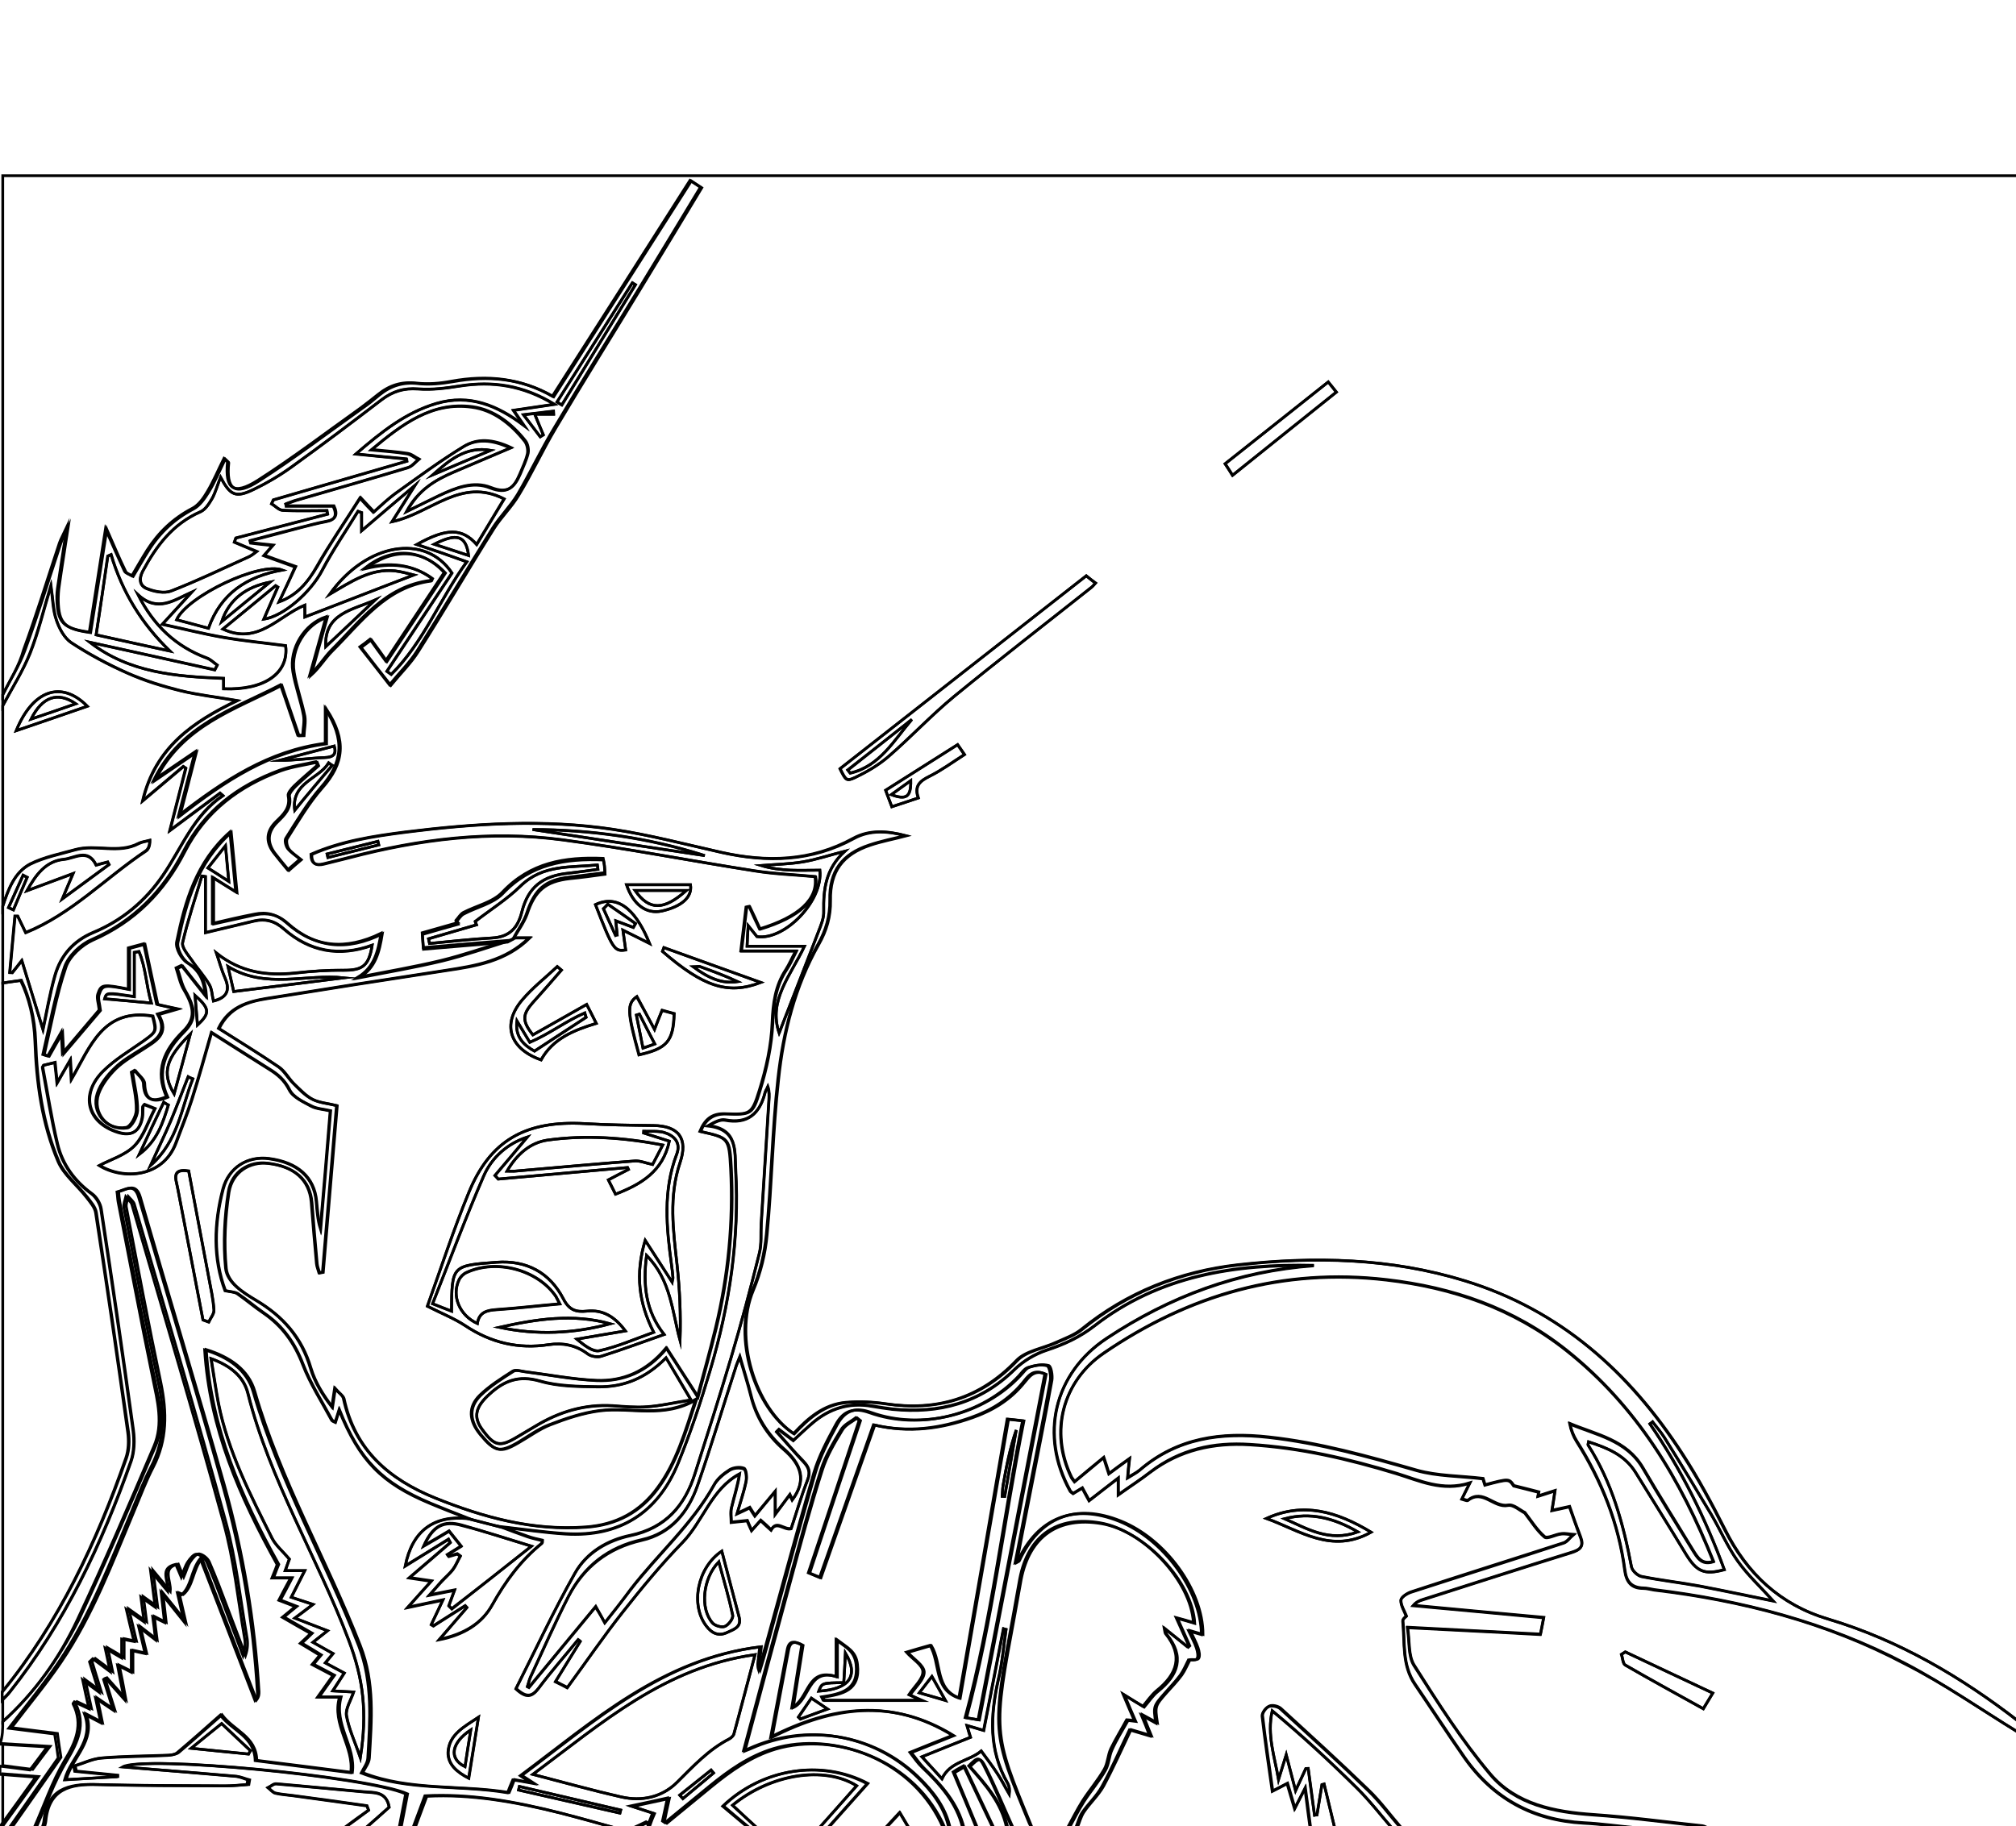 <?xml version="1.0" encoding="utf-8"?>
<!-- Generator: Adobe Illustrator 20.1.0, SVG Export Plug-In . SVG Version: 6.00 Build 0)  -->
<svg version="1.1" id="Layer_1" xmlns="http://www.w3.org/2000/svg" xmlns:xlink="http://www.w3.org/1999/xlink" x="0px" y="0px"
	 viewBox="0 0 734 665" style="enable-background:new 0 0 734 665;" xml:space="preserve">
<style type="text/css">
	.st0{fill:none;stroke:#000000;stroke-miterlimit:10;}
</style>
<g>
	<path class="st0" d="M1,253c0-63,0-126,0-189c244.7,0,489.3,0,734,0c0,187.7,0,375.3,0,563c-21.1-16.4-43.7-29.7-69.5-37.4
		c-17.5-5.2-29.6-16.6-37.7-32.7c-4.7-9.4-9.7-18.6-15.4-27.4c-19.3-29.9-44.6-52.5-79.2-63.1c-27-8.3-54.8-8.9-82.6-5.8
		c-21.1,2.4-40.3,10-56.9,23.5c-2.6,2.1-6,3.3-9.1,4.7c-4.9,2.3-11.2,3.1-14.6,6.7c-13.3,13.9-29.1,18.5-47.7,15.7
		c-4.7-0.7-9.6-0.9-14.3-0.5c-8.1,0.7-13.9,5.8-19.1,11.4c-14.2-9.3-22.3-34.9-14.9-52.3c2.7-6.3,4.3-13.3,5-20.2
		c1.8-18.9,2.1-37.9,4.2-56.7c1.9-17.1,6.1-33.8,14.6-49c2.9-5.1,4.4-10.2,4.3-16.1c-0.2-10.5,4.4-16.8,14.5-20.1
		c4.2-1.4,8.6-2.3,13.1-3.4c-6.6-1.7-13.1-2.3-19.1,1c-15.3,8.4-31.4,8.8-48,5.1c-13.1-2.9-26.2-6.4-39.5-8.4
		c-25.2-3.8-50.5-2.1-75.7,1c-11.7,1.5-23.3,3.3-34.2,8.1c0,3.4,1.7,4.2,4.5,3.5c3.1-0.8,6.2-1.5,9.2-2.3c25.5-6.7,51.4-10,77.7-6.5
		c23.4,3.1,46.6,7.7,70,11.3c7.3,1.1,14.7,1.4,22.1,2.1c1.3,8.2-5.8,14.7-20.2,19.1c-1.3-2.7-2.6-5.5-3.8-8.2
		c-0.4,0.1-0.8,0.1-1.1,0.2c-0.6,5.1-1.2,10.3-1.9,16c6.9,0,13,0,20,0c-1.5,2.8-2.4,4.9-3.6,6.8c-3.9,5.9-4.7,12.3-5,19.3
		c-0.3,8.3-2.2,16.8-4.7,24.8c-2.7,8.7-3.3,8.7-12.3,8.4c-5-0.2-7.5,2.1-9.3,6.4c10.5,2.4,10.6,2.4,11.2,13.6
		c1,19.6-0.9,38.9-5.5,58c-2,8.3-4.3,16.4-6.6,25c-4-6.3-7.5-11.7-11.4-17.7c-7.2,8.7-15.8,12.2-25.5,11.8
		c-8.7-0.4-17.4-2.1-26.1-3.2c-1.4-0.2-3.2-0.8-4.2-0.2c-4.2,2.7-8.5,5.4-12,8.8c-4.4,4.3-4,9.3,0.1,14.3c5.2,6.3,7.1,6.7,13.6,3
		c3.9-2.3,7.6-5.1,11.7-6.6c5.8-2.2,11.9-4.3,18.1-5.1c11.4-1.4,23.2,2.9,35.1-4.1c-4,12.1-7.1,23-13.9,32.2
		c-6.5,8.9-15.2,13.5-26.2,14.3c-19.3,1.4-37.3-3.5-54.9-10.6c-16.8-6.8-29.3-17.6-33.3-36.2c-0.2-1.1-1.7-2-3.2-3.7
		c-0.5,3.2-0.7,5-1,6.8c-3.5-4.5-6.3-9.1-7.8-14.1c-3.3-11.2-10.1-19-20.1-24.9c-4.5-2.7-10.3-6.3-10.8-11.6
		c-0.9-9.1-0.4-18.6,1-27.7c1.2-7.5,7.6-11.3,14.2-10.5c9.7,1.1,15.3,6,16,14.2c0.6,7.5,1.2,14.9,1.9,22.4c0.1,1.1,0.6,2.2,0.9,3.3
		c0.4-0.1,0.9-0.1,1.3-0.2c1.7-20.1,3.4-40.2,5.1-60.7c-3.2-0.8-6.4-1-8.9-2.3c-2.6-1.3-4.8-3.7-6.9-5.8c-1.9-1.9-3.3-4.5-5.4-6
		c-7.1-4.9-14.4-9.3-21.8-14c3.8-7.8,10.5-9.7,17.5-10.9c21.7-3.5,43.4-6.9,65.1-10.2c11-1.7,21.9-3.4,30.5-11.9c-2,0-3.8,0-5.6,0
		c1.6-3,3.8-5.9,4.8-9.1c2.9-8.6,6.7-12,15.6-13c4.2-0.5,8.5-1.1,12.8-1.6c-0.1-1.3-0.1-2.2-0.2-3c-0.1-0.8-0.3-1.5-0.4-2.2
		c-14-0.6-26.5,1.5-36.7,12.3c-3.5,3.7-9.4,4.9-14.2,7.4c-1.1,0.6-1.8,1.9-2.7,2.9c0.2,0.3,0.4,0.5,0.7,0.8c-4.3,1.2-8.5,2.4-13,3.7
		c0.1,2,0.3,3.5,0.4,5.4c10.5-0.9,20.5-1.8,30.6-2.6c-8,2.5-16,5.3-24.2,7.3c-10,2.4-20.1,4.1-30.2,6.1c6-3.7,7.3-9.3,8.4-16
		c-12.9,6.3-24.4,5.2-34.5-3.9c-3.5-3.1-7.2-4-11.5-3.1c-5.2,1-10.3,2.2-15.4,3.4c0-5.5,0-11,0-16.8c3,1.9,5.5,3.4,8.5,5.3
		c-0.7-7.6-1.4-14.5-2.1-21.8c-12.3,10.9-16.4,25.3-19.4,40c-0.5,2.3,1.7,6.3,3.8,7.6c4.3,2.7,6.2,6.2,6.6,12c-3.3-4.2-6-7.6-8.7-11
		c-0.6,0.3-1.2,0.6-1.9,0.9c0.9,2.7,1.4,5.7,2.9,8.1c3.7,6.3,4.3,10.4-0.4,15c-7,6.9-10.3,14.4-6,23.8c-5.5,2.3-8.2,1-8.4-4.9
		c-0.1-1.6-2.2-3.2-3.3-4.7c-0.4,0.2-0.7,0.5-1.1,0.7c0.7,4.6,1.9,9.2,1.8,13.8c0,2.2-2.1,6.1-3.8,6.3c-7.1,1.1-12.7-5.5-10.4-12.4
		c1.1-3.4,3.7-6.7,6.3-9.2c2.8-2.8,6.4-4.8,9.7-6.9c4.7-3,10.1-5.5,5.9-12.8c2.5-0.7,4.3-1.3,6.9-2c-2.9-0.6-5-1.1-7.2-1.6
		c-1.6-7.3-3.1-14.6-4.7-22c-2.2,0.6-3.8,1-5.6,1.5c0,5.1,0,10,0,15c-9.2-1.8-9.9-1.8-11.1,1.8c-0.5,1.4,0.2,3.2,0.5,5.8
		c-3.9,4.6-8.7,10.3-13.4,15.8c-0.1-1.8-0.2-4.1-0.4-7.7c-2,3.6-3.5,6.1-4.9,8.6c-0.6-0.2-1.2-0.4-1.8-0.5
		c2.5-10.7,4.4-21.6,7.9-31.9c1.4-4,5.8-8.2,9.8-9.9c15.3-6.7,26.1-17.7,33.5-32.2c7.6-14.8,19.8-23.9,35-29.5
		c4.2-1.5,8.8-2.1,13.2-3.1c0.2,0.4,0.3,0.9,0.5,1.3c-2.8,2.5-5.7,4.9-8.4,7.5c-1,1-2.4,2.6-2.2,3.6c0.9,4.4-1.7,6.8-4.4,9.4
		c-3.5,3.4-3.9,7.2-1,11.2c1.6,2.1,3.3,4.1,5.2,6.4c1.5-1.3,2.7-2.3,4.5-3.9c-1.8-1.5-3.4-2.5-4.5-3.9c-0.7-1-1.2-3-0.6-3.8
		c4-6.3,7.8-12.8,12.7-18.4c7.9-9,9-17.3,1.6-28.7c0,4.7,0,8.6,0,12.6c-20.6,2.7-36.7,13.4-53.4,26.3c2.1-8.3,3.9-15.1,6-23.2
		c-5.3,3.6-9.6,6.5-15,10.2c10-20.2,29-25.7,46.1-34.6c1.3,3.6,2.3,6.6,3.3,9.6c1,2.9,2,5.9,3,8.8c0.6,0,1.2-0.1,1.8-0.1
		c0.1-2.4,0.7-4.9,0.3-7.1c-1-5.4-3-10.6-3.9-16c-1.4-8.4,4.2-17.4,12.1-20c-2,7.2-4,14.2-5.9,21.1c3.1-2.7,5.1-6.1,7.7-8.8
		c10.6-10.6,19.5-23.4,36.1-25.5c0.2,0,0.3-0.5,0.4-0.9c-7.2-5.2-15.2-5.8-24.1-3.7c9.8-7.7,20.8-7,28.8,1.7
		c-7,10.6-14,21.2-21.3,32.2c-2.1-2.9-3.9-5.3-5.7-7.9c-1.4,1.1-2.4,1.9-3.7,2.8c3.5,4.5,6.9,8.7,10.8,13.8c3.6-4.4,7.3-8,10-12.3
		c9.3-14.8,18.2-29.8,27.5-44.7c2.7-4.3,6.5-8,9.1-12.3c4.7-8,8.6-16.4,13.4-24.3c10-16.9,20.4-33.5,30.6-50.3
		c7.5-12.3,15-24.7,22.6-37.3c-1.3-0.9-2.4-1.6-3.8-2.5c-16.7,26.3-33.3,52.3-50.1,78.6c-11.7-6.7-23.8-7.8-36.6-5.5
		c-4.2,0.8-8.6,1.2-12.9,0.7c-5.4-0.6-9.8,0.8-13.9,4.1c-2.1,1.7-4.2,3.3-6.3,4.9c-12.5,8.9-24.7,18.2-37.5,26.4
		c-9.1,5.8-12,3-11.1-6.6c0-0.2-0.4-0.4-1.3-1.3c-2.1,4.2-3.8,8.3-6,12c-1.4,2.4-3.2,5-5.6,6.2c-6.9,3.6-12.2,8.7-16.3,15.1
		c-1.9,3-3.7,6.2-5.6,9.4c-1-0.6-2.3-0.9-2.7-1.7c-2.2-4.7-4.3-9.5-6.9-15.4c-2.1,13.2-4,25.4-5.9,37.6c-9.5-1.3-11.5-3.4-11.8-11.7
		c-0.1-1.8,0.1-3.7,0.4-5.5c1-6.5,2-13.1,3.2-21c-1.3,2.8-2.2,4.3-2.7,5.8c-4.3,12.9-8.3,26-13,38.8C7,242.5,3.7,247.6,1,253z
		 M155.6,475.7c5,2.5,9.7,4.4,13.8,7.1c9.3,6.2,19.3,8.6,30.4,6.9c5.1-0.8,9.9,0.1,14.2,3.4c1.2,0.9,3.6,1.3,5,0.8
		c7.6-2.4,15.1-5.2,22.8-7.9c-6.8-8.7-7.8-18.1-6.4-28.8c8.9,9,9.3,20.4,12.2,31c0.3-9.4-0.1-18.6-1.1-27.7
		c-1.4-12.4-3.1-24.8,1.1-37.1c3-8.8-0.5-13.4-9.7-13.5c-8.3-0.1-16.7-0.2-25-0.7c-21.6-1.2-34.5,6.1-42.3,25.3
		C165.1,447.9,160.6,461.6,155.6,475.7z M395.5,209.7c-30,23.5-59.9,46.9-89.6,70.2c2.1,4.2,2.3,4.7,5.5,3.2c4.3-2,8.5-4.5,12.1-7.6
		c8.2-7.1,15.6-15,23.9-21.9c16.5-13.5,33.4-26.5,50.1-39.8c0.5-0.4,0.8-0.9,1.4-1.5C397.6,211.4,396.6,210.6,395.5,209.7z
		 M194,376.9c-4-5.1-3.9-7.4,0.2-12c3.4-3.8,6.8-7.7,10.2-11.6c-0.5-0.4-1-0.9-1.5-1.3c-4.3,4.1-9,7.7-12.8,12.2
		c-7.4,8.8-4.6,17.7,6.9,21.8c4.2-7.6,11.8-10.8,20.1-13.3c-1.3-2.6-2.3-4.6-3.5-6.9C206.8,369.6,200.4,373.3,194,376.9z
		 M483.6,139.1c-12.6,10-24.9,19.8-37.5,29.8c1,1.5,1.7,2.7,2.7,4.2c12.7-10.2,25.1-20.2,37.8-30.3
		C485.5,141.5,484.6,140.3,483.6,139.1z M238.3,374.9c-2.4-4.5-4.4-8.2-6.4-12c-3.7,2.6-3.5,5.5,0.8,21.2c10.2-2.3,12.5-4.9,12.8-15
		c-1.4-0.4-2.8-0.7-4.4-1.2C240.1,370.3,239.3,372.3,238.3,374.9z M324.7,293.8c3.5-1.2,6.4-2.1,9.7-3.2c-1.6-4.5,0.7-6.2,4.1-7.9
		c4.4-2.2,8.4-5.1,12.7-7.9c-1-1.4-1.7-2.4-2.5-3.6c-8.9,5.6-17.5,11.1-26.2,16.6C323.2,290,323.9,291.6,324.7,293.8z M277,357.8
		c-12.5-4.5-23.9-8.6-35.3-12.7c-0.2,0.5-0.3,0.9-0.5,1.4C256,359.3,264.9,362.4,277,357.8z M236.5,343.6
		c-4.2-10.3-10.5-18.5-19.7-14.1c6.3,16.3,6.9,17.1,11,16.5c-0.3-2.2-0.6-4.4-1-7.2C230.4,340.5,233.3,342,236.5,343.6z
		 M228.1,322.2c2.5,7.4,7.2,10.8,12.8,9.6c7.3-1.6,11.2-5,10.5-9.6C243.8,322.2,236.2,322.2,228.1,322.2z"/>
	<path class="st0" d="M1,627c0-2.7,0-5.3,0-8c0.9-0.9,1.9-1.8,2.7-2.9c20-25.2,33.5-53.9,44.1-84c1.2-3.5,1.3-7.6,0.8-11.3
		c-3.7-26.9-7.6-53.7-11.7-80.5c-0.3-2-1.7-4.4-3.4-5.6c-6.3-4.6-10.7-10.6-12.5-18.1c-2.2-9.2-3.6-18.6-5.4-27.9
		c0-0.2,0.3-0.5,0.4-0.8c1.4-0.3,2.7-0.6,4.1-1c0.2,2.3,0.4,4.3,0.8,7.4c1.8-3.2,3.1-5.4,4.8-8.3c0.2,3,0.3,5,0.4,7
		c6.9-11.9,11.5-26,29.6-23c1.5,5.7,1.4,5.6-3.4,9.1c-5,3.6-10.4,6.7-14.7,11c-8.4,8.4-5.7,18.6,5.4,22.2c5,1.6,7.9-0.2,8.9-5.3
		c0.2-1.3,0.1-2.7,0.2-4c0-0.2,0.3-0.5,0.6-0.8c1,0.4,2,0.8,3.8,1.5c-2.5,4.8-4.1,10.2-7.5,13.6c-3.4,3.4-8.7,5-12.7,7.1
		c8.4,5.2,23.1,4.7,27.9-8.3c2-5.3,4.1-10.5,5.8-15.9c2.5-7.9,4.7-15.8,7.1-24.2c7.3,4.6,14.1,9,21,13.3c3.1,1.9,5.6,4,7.4,7.6
		c1.3,2.7,5,4.4,8,5.9c1.9,1,4.4,1.1,6.9,1.7c-0.6,7.5-1.2,14.6-1.8,21.8c-0.6,7-1.2,14-1.8,21c-1-3.3-1.2-6.6-1.5-9.8
		c-0.8-8.8-6.8-14.2-17.3-15.6c-7.7-1-14.6,3.1-16.7,11.1c-3.3,12.6-3.6,25.3,0.8,37c2,0.5,3.5,0.5,4.5,1.1c3.3,2.2,6.3,4.8,9.6,7.1
		c6.9,4.7,11.2,10.9,14.2,18.7c2.7,7,6.9,13.5,10.5,20.2c0.2,0.3,0.7,0.4,1.3,0.8c0.5-1.6,0.9-2.9,1.4-4.5
		c7.4,18.4,15.5,26.6,33.3,34.1c4.6,1.9,9.2,3.7,13.8,5.5c-12.7-1.4-20.5,4.4-23.1,17.2c5.4-3.3,10.6-6.5,15.7-9.7
		c0.2,0.4,0.5,0.8,0.7,1.2c-4.5,3.9-9,7.7-14.9,12.8c3.6,0.5,5.7,0.9,8,1.2c-2.4,2.7-5.1,5.7-8.6,9.6c5.1-1.1,8.6-1.8,12.8-2.7
		c-1.6,3.5-2.9,6.2-4.2,8.9c0.3,0.2,0.6,0.4,0.8,0.5c3.8-2.4,7.7-4.9,11.5-7.3c0.2,0.2,0.4,0.5,0.6,0.7c-3,3.5-6.1,7.1-10,11.6
		c9.1-1.9,15.5-5.9,19.2-12.5c4.8-8.7,10.5-16.4,18.2-22.6c0.2-0.1,0.1-0.6,0.1-1c-1.8-0.4-3.6-0.8-5.3-1.4
		c-3.2-1.1-6.3-2.3-9.5-3.5c7.8,0.9,15.5,2,23.3,2.5c19.6,1.2,33.5-7.5,40.9-25.6c4.5-11,8.3-22.5,11.7-33.9
		c7.1-23.8,10.7-48.1,9.3-73c-0.4-6.8,0.8-14.9-10-16.1c2.3-1.3,4.3-2.4,6.1-2.1c8.4,1.6,12.7-2.4,14.6-10c0.2-0.7,0.7-1.4,1-2.1
		c0.6,1.8,0.5,3.4,0.4,5c-0.9,14.9-1.9,29.9-2.8,44.8c-0.2,3.6,0.2,7.4-0.7,10.9c-3.2,12.6-6.5,25.2-10.2,37.7
		c-4.2,14.2-8.7,28.3-13.2,42.4c-3.7,11.7-10.7,19.9-23.5,22.6c-8.4,1.7-16,6.2-20.2,13.7c-7.8,13.8-14.5,28.2-21.5,42.1
		c3.8,3.5,5.8,3,8.2-0.1c4.6-6.1,9.6-11.8,14.4-17.7c0.3,0.2,0.6,0.4,0.8,0.6c-2.9,4.8-5.9,9.5-9,14.6c1.6,0.9,3,1.6,4.3,2.2
		c6.9-9.4,13.2-18.6,20.1-27.4c6.9-8.7,14-17.4,21.8-25.4c7.6-7.8,10.5-19.5,20.8-25c-0.6,4.3-1.9,8.2-2.9,12.2
		c-0.4,1.7-0.1,3.6-0.1,5.4c1.9-0.2,3.7-0.4,5.8-0.6c0.3,0.8,0.9,2,1.6,3.6c1.5-1.7,2.7-3,3.3-3.7c1.5,1.3,2.7,2.4,3.8,3.5
		c2-3.7,4.6,0.1,7.3-0.5c1.9-5.9,3.7-11.9,6-17.8c1.1-2.8,0.4-4.6-1.5-6.6c-3.4-3.5-6.6-7.2-9.8-10.9c0.3-0.3,0.5-0.5,0.8-0.8
		c1.7,1.3,3.5,2.6,5.3,4c2.4-2.2,4.6-4.3,6.9-6.3c6.3-5.4,13.5-7.6,21.8-6.2c2.5,0.4,4.9,0.8,7.4,1.1c16.9,1.7,31.9-2.2,44.5-14.5
		c3.2-3.1,7.4-5.6,11.6-7c6.4-2.1,12.1-4.7,17.5-8.9c23.5-18.2,51-22.6,79.8-21.9c-27.5,2-52.5,11.3-75.4,26.5
		c-19.2,12.7-24.5,35.3-13.3,55.6c0.2,0.4,0.7,0.6,1.1,0.9c1.2-0.7,2.3-1.4,3.3-2c0.9,1.6,1.6,2.9,2.5,4.6c3.7-2.9,7-5.4,10.6-8.2
		c0,2.2,0,3.8,0,6.1c4.2-3,8.1-5.5,11.7-8.3c10.7-8.2,22.9-10.9,36.2-10c18.2,1.1,35.9,5.2,53.3,10.5c8.5,2.6,16.8,6.7,26.8,3.5
		c-1.2,2.4-2,4-2.9,5.8c1.1,0.3,1.9,0.7,2.2,0.5c5.4-4.3,9.4,2.7,14.6,1.8c2-0.4,4.4,1.9,6.1,2.7c2.4,3.1,4.4,6.4,7.2,8.8
		c1,0.8,4-0.9,6.1-1.1c1.4-0.2,2.9,0.2,4.4,0.3c-1.2,1-2.2,2.5-3.5,3c-18.5,6-37.1,11.8-55.6,17.9c-1.5,0.5-3.6,1.9-3.7,3
		c-0.1,1.9,1.2,3.8,2,5.8c-0.1,0.1-1.4,1-1.3,1.7c0.8,7.9-0.4,16.1,4.5,23.2c6,8.8,11.8,17.7,17.9,26.5c10.5,15,25,22.9,43.4,23.9
		c6.2,0.3,12.4,1.2,18.6,1.8c-28.3,0-56.7,0-85,0c-4-4.6-7.6-9.6-12-13.8c-10.4-10.1-21.1-19.8-31.8-29.6c-1-0.9-3.1-1.4-4.2-0.9
		c-1.2,0.5-2.6,2.4-2.5,3.5c1,8.9,2.4,17.7,3.7,27.4c2.3-1.2,3.9-2,5.4-2.8c0.8,2.8,1.7,5.7,2.7,9.1c1.3-2.6,2.3-4.5,3.8-7.4
		c0.8,5.7,1.3,10.2,1.9,14.6c-28.3,0-56.7,0-85,0c0.8-1.9,1.3-4,2.4-5.7c2.2-3.3,5.3-6.1,7.2-9.5c3.6-6.7,6.7-13.7,10-20.6
		c2.5,0.7,4.6,1.4,7.4,2.2c-1.2-2.9-2-4.9-3-7.5c2.2,1.2,3.6,2,5.2,2.8c-0.9-6.1-0.9-6.1,3.4-11c1.9-2.1,3.9-4.2,5.5-6.4
		c1.2-1.7,2-3.7,3-5.6c0.7-0.1,2.6,0.3,3.1-0.4c0.6-0.9,0.2-2.7-0.2-3.9c-0.7-2-1.7-3.8-2.8-6.2c1.9,0.6,3.2,0.9,4.6,1.3
		c0-16.1-13.7-34.8-30-41.3c-16.4-6.6-29.5-1.4-36.9,14.6c-0.1,0.2-0.4,0.2-0.9,0.5c1.5-7.9,3-15.5,4.5-23.2
		c2.8-14.4,5.7-28.7,8.3-43.1c0.3-1.8-0.3-5.2-1.2-5.4c-2.1-0.6-4.7-0.1-6.9,0.6c-1.3,0.4-2.2,1.9-3.3,3
		c-13.3,14.4-36,20.1-54.4,13.5c-5.5-2-9.4-0.9-12.3,4.3c-3.1,5.7-6.2,11.5-8,17.6c-6.2,21.2-11.9,42.6-17.8,63.9
		c-0.7,2.6-1.5,5.3-2.3,7.9c-0.6-1.5-0.3-2.8-0.1-4.1c0.2-1.2,0.3-2.5,0.5-4.3c-35.5,4.3-60.4,26.9-87.2,46.9
		c1.3,0.8,2.2,1.4,4.2,2.7c-3.2-0.5-4.9-0.8-6.9-1.2c-0.6,1.6-1.2,3.1-1.9,4.7c-17.7-2.9-36.1-0.5-53.3-7.2c0.8-1.8,2.3-3.5,2.4-5.4
		c0.8-13.8,2-27.4-3.3-40.9c-12.1-31.1-29.1-60.2-38.4-92.5c-2.3-8-9.1-12.6-17.7-15.3c1.8,28.6,12.6,53.4,26.4,78.2
		c-0.3,0.7-1.1,2.7-1.9,4.9c2.4,0,4.3,0,6.8,0c-1.5,2.9-2.9,5.5-4.3,8.1c2.3,0.9,4,1.5,6,2.3c-1.6,1.3-2.7,2.2-4.7,3.9
		c3.7,2.1,6.9,4,10.3,5.9c-1.1,1.1-2.4,2.3-3.8,3.6c2.5,1.5,4.7,2.8,7.1,4.3c-1.1,1.3-1.9,2.2-2.8,3.4c2.7,1.4,5.1,2.7,7.6,4
		c-2,2.8-3.6,5-5.6,7.9c3.5,0,6,0,8,0c-2.8,10,5.4,18,4.1,27.5c-11.7-1.5-23.4-3-34.8-4.4c-0.2-8.8-8.4-10.8-12.7-16.6
		c-5.5,4.8-10.5,9.3-15.7,13.7c-0.9,0.7-2.3,0.9-3.5,1c-8.1,0.3-16.3,0.3-24.4,1c-3.3,0.3-6.5,1.9-9.8,2.9c0.1,0.6,0.3,1.3,0.4,1.9
		c5,0.5,10,1,15.1,1.5c0,0.2,0,0.3,0,0.5c-6.2,0.4-12.4,0.8-18.8,1.1c2.3-8.4,10.8-14,7.3-23.9c2.3,1.2,3.9,2,5.9,3.1
		c-0.6-3.1-1.2-5.7-1.9-8.9c2.2,1.5,3.8,2.6,6.4,4.3c-1.4-4.5-2.5-7.9-3.5-11.2c0.2-0.1,0.5-0.2,0.7-0.4c1.9,2.2,3.9,4.3,6.8,7.6
		c-0.9-5-1.6-8.5-2.4-12.3c1.9,0.9,3.3,1.7,5,2.5c0-2.9,0-5.3,0-7.9c1.7,0.4,3.1,0.7,5,1.1c-0.8-3.2-1.4-5.9-2.3-9.7
		c2.6,2,4.2,3.2,6.1,4.7c-0.4-3.1-0.7-5.4-1-8.4c1.7,0.9,2.8,1.4,4.3,2.1c-0.4-3.4-0.7-6.3-1.2-10.7c3.2,3.9,5.3,6.6,8.3,10.4
		c-1-4.4-1.7-7.4-2.4-10.4c0.5,0.2,1,0.4,1.5,0.6c3.7-3.1,3.4-8.8,6.8-13.2c6.7,17.5,13.3,34.6,19.9,51.6c0.9-1.2,0.9-2.1,0.9-3
		c-1.5-25.5-5.7-50.6-12.6-75.2c-9.9-35-20.5-69.9-30.6-104.9c-1.6-5.4-4.7-2.9-7.9-2c0.1,1.4,0.2,2.5,0.4,3.6
		c4.2,21.4,8.2,42.8,12.6,64.1c1.7,8.4,4,16.8,0.4,25c-9.1,21.1-18.1,42.2-27.8,63C21.6,603.8,12.7,616.5,1,627z M73.9,480.7
		c0.7,0.3,1.4,0.5,2.1,0.8c0.7-1.5,2-3,1.9-4.4c-0.3-3.8-1.1-7.5-1.8-11.3c-2.5-13.2-4.9-26.3-7.4-39.3c-3.8-0.6-5.3,0.5-4.5,4
		c0.3,1.3,0.6,2.6,0.8,3.9C68,449.8,70.9,465.2,73.9,480.7z M461.1,553c12.1,4.4,23.7,13.1,38.1,5
		C486.7,550.4,474.5,546.9,461.1,553z M262.8,564.9c-8.9,5.9-11.5,19.5-5.7,27.2c2,2.7,4.5,3.9,7.7,2.4c2.3-1.1,5.3-1.8,4.3-5.6
		C267,581,265,573.1,262.8,564.9z M174.2,625.4c-5.1,3.4-10.8,6.3-11,12.8c-0.1,4.4,3.2,7.2,7.5,9.4
		C171.9,639.9,173.1,632.7,174.2,625.4z"/>
	<path class="st0" d="M735,631c0,11.7,0,23.3,0,35c-37.7,0-75.3,0-113,0c-0.7-0.3-1.5-0.8-2.3-0.9c-13.2-1.4-26.4-3.2-39.7-4.1
		c-14.2-1-28.2-3.7-37.5-14.8c-10.3-12.3-19-26-27.7-39.6c-2.2-3.5-1.6-8.8-2.4-13.8c16.8,0.9,32.4,1.6,48.4,2.5
		c0.4-2.1,0.8-3.8,1.2-6.1c-16.3-1.5-31.9-3-47.5-4.4c1.1-1.2,2.2-1.8,3.4-2.1c18.1-5.8,36.1-11.6,54.2-17.2c3.2-1,4.6-2.3,3.3-5.6
		c-1.4-3.6-2.6-7.3-4-11.1c-2.3,0.5-4.5,1-6.4,1.4c0.4-2.3,0.7-4.5,1.1-7.2c-2.8,0.9-4.5,1.5-6.2,2c0.1-0.5,0.2-1,0.3-1.5
		c-2.6-0.7-5.3-1.3-9.1-2.3c-1.8-2.6-1.8-2.6-10.5-0.3c-0.4-1.2-0.7-2.3-0.7-2.3c-8.5-1-16.6-0.9-24.1-3c-17.8-5.1-35.5-10-54-12.1
		c-17.2-1.9-33.2,0.2-46.9,12c-1.2,1-2.6,1.7-4.4,2.8c0.2-2.5,0.4-4.4,0.7-7c-3,2.2-5.3,3.9-7.5,5.5c-0.6-1.9-1.2-3.5-1.9-5.9
		c-3.9,3.3-7.2,6-10.6,8.8c-0.5-0.7-1-1.2-1.2-1.7c-8-16.3-3.3-34.8,11.8-45.1c31.1-21.3,65.3-31.1,103-26.7
		c24,2.8,46,10.3,65.5,25.7c25.7,20.4,41.6,47,53.5,76.9c-4.4,1.4-5.9-1.6-7.6-4.3c-6.1-9.9-12.3-19.8-18.1-29.8
		c-6-10.2-16.8-12-26.6-16.1c0.5,2.4,1.3,4.5,2.5,6.4c9.1,14.4,15.3,29.9,17.5,46.8c0.6,4.4,2.4,6.7,6.8,6.7c1.3,0,2.6,0.4,3.9,0.6
		c32,3.8,62.9,11.8,91.4,26.9C708,613.3,721.3,622.6,735,631z M623.6,616.6c-11.1-5.2-21.5-10.1-31.9-15c-0.5,0.3-0.9,0.6-1.4,0.9
		c0.5,1.3,0.5,3.4,1.4,3.9c9.3,5.4,18.7,10.5,28.4,15.9C621.3,620.4,622.2,618.9,623.6,616.6z"/>
	<path class="st0" d="M735,631c-13.7-8.4-27-17.7-41.3-25.2c-28.6-15-59.5-23-91.4-26.9c-1.3-0.2-2.6-0.6-3.9-0.6
		c-4.5-0.1-6.3-2.4-6.8-6.7c-2.3-16.9-8.4-32.5-17.5-46.8c-1.2-1.9-2-3.9-2.5-6.4c9.8,4.1,20.6,5.9,26.6,16.1
		c5.9,10.1,12.1,19.9,18.1,29.8c1.7,2.7,3.2,5.7,7.6,4.3c-11.9-29.8-27.8-56.4-53.5-76.9c-19.5-15.5-41.5-22.9-65.5-25.7
		c-37.8-4.4-71.9,5.4-103,26.7c-15,10.3-19.7,28.7-11.8,45.1c0.3,0.6,0.7,1,1.2,1.7c3.4-2.9,6.7-5.6,10.6-8.8
		c0.8,2.3,1.3,3.9,1.9,5.9c2.1-1.6,4.4-3.3,7.5-5.5c-0.3,2.7-0.5,4.5-0.7,7c1.7-1.1,3.2-1.8,4.4-2.8c13.7-11.8,29.7-13.9,46.9-12
		c18.5,2,36.2,7,54,12.1c7.5,2.1,15.6,2,24.1,3c0,0,0.4,1.2,0.7,2.3c8.7-2.3,8.7-2.3,10.5,0.3c3.9,1,6.5,1.6,9.1,2.3
		c-0.1,0.5-0.2,1-0.3,1.5c1.7-0.6,3.4-1.1,6.2-2c-0.4,2.7-0.7,4.9-1.1,7.2c1.9-0.4,4.1-0.9,6.4-1.4c1.3,3.8,2.6,7.5,4,11.1
		c1.3,3.4,0,4.6-3.3,5.6c-18.1,5.6-36.2,11.5-54.2,17.2c-1.2,0.4-2.4,0.9-3.4,2.1c15.6,1.5,31.2,2.9,47.5,4.4
		c-0.4,2.2-0.8,4-1.2,6.1c-16-0.8-31.6-1.6-48.4-2.5c0.8,5,0.2,10.3,2.4,13.8c8.6,13.6,17.3,27.3,27.7,39.6
		c9.4,11.1,23.3,13.8,37.5,14.8c13.3,0.9,26.5,2.7,39.7,4.1c0.8,0.1,1.5,0.6,2.3,0.9c-9,0-18,0-27,0c-6.2-0.6-12.4-1.5-18.6-1.8
		c-18.4-1-32.9-8.9-43.4-23.9c-6.1-8.7-11.9-17.7-17.9-26.5c-4.9-7.1-3.7-15.3-4.5-23.2c-0.1-0.7,1.2-1.6,1.3-1.7
		c-0.7-1.9-2-3.9-2-5.8c0-1.1,2.2-2.5,3.7-3c18.5-6,37.1-11.8,55.6-17.9c1.3-0.4,2.3-2,3.5-3c-1.5-0.1-3-0.5-4.4-0.3
		c-2.1,0.2-5.1,2-6.1,1.1c-2.8-2.4-4.8-5.7-7.2-8.8c-1.7-0.8-4.1-3.1-6.1-2.7c-5.2,1-9.2-6.1-14.6-1.8c-0.3,0.2-1.1-0.2-2.2-0.5
		c0.9-1.9,1.7-3.4,2.9-5.8c-10,3.2-18.3-0.9-26.8-3.5c-17.4-5.3-35-9.4-53.3-10.5c-13.3-0.8-25.4,1.9-36.2,10
		c-3.6,2.8-7.5,5.3-11.7,8.3c0-2.3,0-3.9,0-6.1c-3.6,2.8-6.9,5.3-10.6,8.2c-0.9-1.7-1.7-3-2.5-4.6c-1.1,0.6-2.1,1.3-3.3,2
		c-0.4-0.3-0.9-0.6-1.1-0.9c-11.3-20.3-5.9-42.9,13.3-55.6c22.9-15.2,47.9-24.5,75.4-26.5c-28.8-0.7-56.3,3.7-79.8,21.9
		c-5.4,4.2-11.1,6.8-17.5,8.9c-4.2,1.4-8.4,3.9-11.6,7c-12.5,12.3-27.5,16.2-44.5,14.5c-2.5-0.3-5-0.7-7.4-1.1
		c-8.3-1.5-15.5,0.8-21.8,6.2c-2.3,1.9-4.4,4-6.9,6.3c-1.9-1.4-3.6-2.7-5.3-4c-0.3,0.3-0.5,0.5-0.8,0.8c3.3,3.6,6.4,7.3,9.8,10.9
		c1.9,2,2.6,3.8,1.5,6.6c-2.3,5.9-4,11.9-6,17.8c-2.6,0.6-5.3-3.1-7.3,0.5c-1.2-1.1-2.4-2.1-3.8-3.5c-0.6,0.7-1.8,2-3.3,3.7
		c-0.7-1.6-1.3-2.8-1.6-3.6c-2.1,0.2-3.9,0.4-5.8,0.6c0-1.8-0.4-3.7,0.1-5.4c0.9-4,2.2-7.9,2.9-12.2c-10.3,5.5-13.2,17.2-20.8,25
		c-7.8,8-14.9,16.6-21.8,25.4c-6.9,8.7-13.2,18-20.1,27.4c-1.3-0.7-2.6-1.4-4.3-2.2c3.1-5.1,6.1-9.9,9-14.6
		c-0.3-0.2-0.6-0.4-0.8-0.6c-4.8,5.9-9.9,11.6-14.4,17.7c-2.4,3.1-4.4,3.6-8.2,0.1c7-13.9,13.7-28.3,21.5-42.1
		c4.2-7.4,11.8-11.9,20.2-13.7c12.8-2.7,19.8-10.8,23.5-22.6c4.5-14.1,9-28.2,13.2-42.4c3.7-12.5,7.1-25,10.2-37.7
		c0.9-3.5,0.5-7.3,0.7-10.9c0.9-14.9,1.9-29.9,2.8-44.8c0.1-1.6,0.2-3.2-0.4-5c-0.3,0.7-0.8,1.3-1,2.1c-1.9,7.6-6.2,11.6-14.6,10
		c-1.8-0.3-3.8,0.8-6.1,2.1c10.9,1.2,9.7,9.4,10,16.1c1.4,24.9-2.2,49.2-9.3,73c-3.4,11.5-7.2,22.9-11.7,33.9
		c-7.4,18-21.3,26.8-40.9,25.6c-7.8-0.5-15.5-1.7-23.3-2.5c-4-1-8-2.1-12.1-3.1c-4.6-1.8-9.3-3.6-13.8-5.5
		c-17.8-7.4-25.8-15.6-33.3-34.1c-0.5,1.6-0.9,2.9-1.4,4.5c-0.6-0.3-1.1-0.4-1.3-0.8c-3.6-6.7-7.8-13.2-10.5-20.2
		c-3-7.8-7.4-14-14.2-18.7c-3.3-2.2-6.3-4.8-9.6-7.1c-1-0.7-2.5-0.7-4.5-1.1c-4.4-11.7-4.1-24.4-0.8-37c2.1-8,9.1-12.1,16.7-11.1
		c10.5,1.4,16.5,6.8,17.3,15.6c0.3,3.3,0.5,6.6,1.5,9.8c0.6-7,1.2-14,1.8-21c0.6-7.1,1.2-14.2,1.8-21.8c-2.5-0.6-5-0.7-6.9-1.7
		c-2.9-1.6-6.7-3.3-8-5.9c-1.8-3.6-4.3-5.7-7.4-7.6c-6.9-4.3-13.7-8.7-21-13.3c-2.4,8.4-4.6,16.3-7.1,24.2
		c-1.7,5.4-3.9,10.6-5.8,15.9c-4.8,13-19.5,13.5-27.9,8.3c4.1-2.2,9.3-3.7,12.7-7.1c3.4-3.5,5-8.8,7.5-13.6
		c-1.7-0.7-2.8-1.1-3.8-1.5c-0.3,0.4-0.6,0.6-0.6,0.8c-0.1,1.3,0.1,2.7-0.2,4c-0.9,5.1-3.9,6.9-8.9,5.3
		c-11.1-3.5-13.8-13.7-5.4-22.2c4.3-4.3,9.7-7.5,14.7-11c4.8-3.5,4.9-3.4,3.4-9.1c-18.1-3-22.7,11.1-29.6,23c-0.1-2-0.2-4-0.4-7
		c-1.7,3-3,5.1-4.8,8.3c-0.3-3.1-0.5-5.1-0.8-7.4c-1.4,0.3-2.7,0.6-4.1,1c-0.1,0.3-0.5,0.6-0.4,0.8c1.7,9.3,3.2,18.7,5.4,27.9
		c1.8,7.5,6.2,13.5,12.5,18.1c1.6,1.2,3.1,3.6,3.4,5.6c4.1,26.8,8,53.6,11.7,80.5c0.5,3.7,0.4,7.9-0.8,11.3
		c-10.6,30.1-24.1,58.8-44.1,84c-0.8,1-1.8,1.9-2.7,2.9c0-1,0-2,0-3c20.7-25.4,34.3-54.5,45-85.1c1-2.9,1.1-6.3,0.7-9.3
		c-3.7-26.7-7.6-53.3-11.7-80c-0.3-2-2-3.9-3.3-5.6c-3.4-4.4-8.3-8.2-10.4-13.1c-5.9-13.9-7.9-28.8-8.4-43.8
		c-0.3-8.4-2.2-15.9-5.2-22.1C5,357.4,3,357.7,1,358c0-9.3,0-18.7,0-28c2-6,4.2-12.3,10.1-15.3c5.1-2.5,10.9-3.6,16.4-5.2
		c7.5-2.1,15.7,1.7,23.1-2.3c1.2-0.6,2.7-0.8,4-1.1c0,1.9-0.5,3.3-1.5,3.9c-14.6,9.7-27,22.9-43.7,29.7c-1.1-2.2-2-4.1-2.9-6
		c-0.3,0-0.7,0-1,0c-0.6,6.8-1.3,13.6-1.9,20.5c0.3,0,0.6,0.1,0.9,0.1c1-1.2,1.9-2.5,3.5-4.4c2.8,9.3,5.5,17.9,7.7,25.1
		c1.2-5.6,2.4-12.8,4.4-19.8c2.1-7.2,6.7-12.5,13.8-15.5c10.6-4.4,19.1-11.5,25.5-20.9c6.8-10,11.1-21.8,21.8-29
		c-0.3-0.3-0.6-0.6-1-0.9c-5.8,4.3-11.7,8.7-18.3,13.6c2.1-8.2,3.9-15.4,5.8-22.7c-0.3-0.2-0.6-0.4-0.9-0.6
		c-4.7,3.9-9.3,7.9-14.8,12.5c4.6-19.5,18.4-28.8,34.4-36.5c-7.4-1.3-14.1-2-20.6-3.6c-6.6-1.6-13.1-3.6-19.3-6.4
		c-7.1-3.1-14-6.8-20.5-11.1c-2.6-1.7-4.4-5.2-5.4-8.2c-1.2-3.6-1.3-7.6-2-12.6c-2.7,8.9-4.6,17-7.6,24.6C8.3,244.5,4.4,250.6,1,257
		c0-1.3,0-2.7,0-4c2.7-5.4,6-10.5,8.1-16.2c4.7-12.8,8.7-25.8,13-38.8c0.5-1.6,1.4-3,2.7-5.8c-1.2,8-2.3,14.5-3.2,21
		c-0.3,1.8-0.4,3.7-0.4,5.5c0.2,8.3,2.3,10.4,11.8,11.7c1.9-12.2,3.8-24.4,5.9-37.6c2.6,5.9,4.6,10.7,6.9,15.4
		c0.4,0.7,1.6,1.1,2.7,1.7c1.9-3.2,3.7-6.4,5.6-9.4c4.1-6.5,9.4-11.5,16.3-15.1c2.3-1.2,4.1-3.8,5.6-6.2c2.3-3.8,4-7.8,6-12
		c0.9,0.9,1.3,1.1,1.3,1.3c-1,9.6,2,12.5,11.1,6.6c12.9-8.3,25.1-17.6,37.5-26.4c2.2-1.5,4.3-3.2,6.3-4.9c4.1-3.3,8.5-4.7,13.9-4.1
		c4.2,0.5,8.7,0,12.9-0.7c12.7-2.3,24.9-1.3,36.6,5.5c16.7-26.3,33.3-52.3,50.1-78.6c1.4,0.9,2.4,1.6,3.8,2.5
		c-7.6,12.6-15.1,25-22.6,37.3c-10.2,16.8-20.6,33.4-30.6,50.3c-4.7,7.9-8.6,16.4-13.4,24.3c-2.6,4.4-6.4,8-9.1,12.3
		c-9.3,14.8-18.1,29.9-27.5,44.7c-2.7,4.3-6.4,7.9-10,12.3c-4-5-7.3-9.3-10.8-13.8c1.3-1,2.3-1.7,3.7-2.8c1.9,2.6,3.7,5,5.7,7.9
		c7.3-11,14.3-21.6,21.3-32.2c-7.9-8.6-19-9.4-28.8-1.7c8.9-2.1,16.9-1.5,24.1,3.7c-0.2,0.4-0.3,0.9-0.4,0.9
		c-16.6,2.1-25.5,15-36.1,25.5c-2.7,2.7-4.6,6-7.7,8.8c1.9-7,3.9-13.9,5.9-21.1c-7.9,2.5-13.5,11.6-12.1,20c0.9,5.4,2.8,10.6,3.9,16
		c0.4,2.3-0.2,4.8-0.3,7.1c-0.6,0-1.2,0.1-1.8,0.1c-1-2.9-2-5.9-3-8.8c-1-3-2.1-5.9-3.3-9.6c-17,8.9-36.1,14.5-46.1,34.6
		c5.4-3.7,9.7-6.6,15-10.2c-2.1,8.1-3.8,14.9-6,23.2c16.6-12.9,32.8-23.6,53.4-26.3c0-4,0-7.9,0-12.6c7.4,11.4,6.4,19.7-1.6,28.7
		c-4.9,5.6-8.7,12.1-12.7,18.4c-0.5,0.8-0.1,2.9,0.6,3.8c1,1.4,2.7,2.4,4.5,3.9c-1.8,1.5-2.9,2.5-4.5,3.9c-1.9-2.3-3.6-4.3-5.2-6.4
		c-2.9-4-2.5-7.8,1-11.2c2.6-2.6,5.3-5,4.4-9.4c-0.2-1,1.2-2.6,2.2-3.6c2.7-2.6,5.6-5,8.4-7.5c-0.2-0.4-0.3-0.9-0.5-1.3
		c-4.4,1-9,1.6-13.2,3.1c-15.2,5.6-27.4,14.7-35,29.5c-7.4,14.5-18.2,25.5-33.5,32.2c-4,1.8-8.5,5.9-9.8,9.9
		c-3.5,10.3-5.4,21.2-7.9,31.9c0.6,0.2,1.2,0.4,1.8,0.5c1.4-2.5,2.8-5,4.9-8.6c0.2,3.6,0.3,5.9,0.4,7.7c4.7-5.5,9.5-11.2,13.4-15.8
		c-0.3-2.6-1-4.4-0.5-5.8c1.2-3.6,1.9-3.6,11.1-1.8c0-5,0-10,0-15c1.9-0.5,3.5-0.9,5.6-1.5c1.6,7.5,3.1,14.7,4.7,22
		c2.2,0.5,4.3,0.9,7.2,1.6c-2.5,0.7-4.4,1.3-6.9,2c4.2,7.2-1.2,9.7-5.9,12.8c-3.4,2.2-6.9,4.2-9.7,6.9c-2.6,2.6-5.1,5.8-6.3,9.2
		c-2.3,6.9,3.2,13.5,10.4,12.4c1.6-0.2,3.7-4.1,3.8-6.3c0.1-4.6-1.1-9.2-1.8-13.8c0.4-0.2,0.7-0.5,1.1-0.7c1.2,1.6,3.3,3.1,3.3,4.7
		c0.2,5.9,2.9,7.2,8.4,4.9c-4.3-9.4-1-16.8,6-23.8c4.6-4.6,4.1-8.6,0.4-15c-1.4-2.4-1.9-5.4-2.9-8.1c0.6-0.3,1.2-0.6,1.9-0.9
		c2.7,3.4,5.4,6.9,8.7,11c-0.4-5.8-2.2-9.2-6.6-12c-2.1-1.3-4.3-5.4-3.8-7.6c3-14.7,7.1-29.1,19.4-40c0.7,7.3,1.4,14.2,2.1,21.8
		c-3-1.8-5.5-3.4-8.5-5.3c0,5.9,0,11.3,0,16.8c5.1-1.1,10.2-2.3,15.4-3.4c4.3-0.8,8,0,11.5,3.1c10.2,9.1,21.6,10.3,34.5,3.9
		c-1.1,6.7-2.4,12.3-8.4,16c10.1-2,20.2-3.7,30.2-6.1c8.2-2,16.1-4.8,24.2-7.3c0.7-0.4,1.4-0.7,2.1-1.1c1.8,0,3.6,0,5.6,0
		c-8.6,8.5-19.5,10.3-30.5,11.9c-21.7,3.3-43.4,6.7-65.1,10.2c-7,1.1-13.7,3.1-17.5,10.9c7.4,4.7,14.7,9.2,21.8,14
		c2.2,1.5,3.5,4.1,5.4,6c2.2,2.1,4.3,4.4,6.9,5.8c2.6,1.3,5.7,1.5,8.9,2.3c-1.7,20.4-3.4,40.5-5.1,60.7c-0.4,0.1-0.9,0.1-1.3,0.2
		c-0.3-1.1-0.8-2.2-0.9-3.3c-0.7-7.5-1.3-14.9-1.9-22.4c-0.7-8.2-6.3-13.1-16-14.2c-6.6-0.7-13,3.1-14.2,10.5
		c-1.4,9.1-1.9,18.6-1,27.7c0.5,5.3,6.3,8.9,10.8,11.6c10,5.9,16.8,13.7,20.1,24.9c1.5,5,4.4,9.6,7.8,14.1c0.3-1.8,0.5-3.6,1-6.8
		c1.5,1.7,2.9,2.6,3.2,3.7c4,18.7,16.5,29.4,33.3,36.2c17.6,7.1,35.6,12,54.9,10.6c11-0.8,19.7-5.4,26.2-14.3
		c6.8-9.3,9.9-20.1,13.9-32.2c-11.9,7.1-23.8,2.7-35.1,4.1c-6.2,0.8-12.2,2.8-18.1,5.1c-4.1,1.6-7.8,4.4-11.7,6.6
		c-6.5,3.8-8.3,3.3-13.6-3c-4.1-5-4.5-10-0.1-14.3c3.5-3.4,7.8-6.1,12-8.8c1-0.6,2.8,0,4.2,0.2c8.7,1.1,17.4,2.8,26.1,3.2
		c9.7,0.4,18.3-3.1,25.5-11.8c3.8,5.9,7.3,11.4,11.4,17.7c2.3-8.6,4.6-16.8,6.6-25c4.6-19.1,6.5-38.4,5.5-58
		c-0.6-11.3-0.7-11.3-11.2-13.6c1.7-4.2,4.3-6.5,9.3-6.4c9,0.3,9.7,0.3,12.3-8.4c2.5-8,4.3-16.5,4.7-24.8c0.3-7.1,1.1-13.4,5-19.3
		c1.3-1.9,2.2-4,3.6-6.8c-6.9,0-13,0-20,0c0.7-5.8,1.3-10.9,1.9-16c0.4-0.1,0.8-0.1,1.1-0.2c1.3,2.7,2.6,5.5,3.8,8.2
		c14.5-4.4,21.5-10.9,20.2-19.1c-7.4-0.7-14.8-0.9-22.1-2.1c-23.3-3.7-46.6-8.2-70-11.3c-26.2-3.5-52.2-0.2-77.7,6.5
		c-3.1,0.8-6.1,1.5-9.2,2.3c-2.8,0.7-4.5,0-4.5-3.5c10.8-4.8,22.5-6.6,34.2-8.1c25.2-3.2,50.5-4.8,75.7-1c13.3,2,26.4,5.4,39.5,8.4
		c16.6,3.7,32.7,3.3,48-5.1c6-3.3,12.5-2.7,19.1-1c-4.5,1.2-8.9,2-13.1,3.4c-10.1,3.4-14.7,9.6-14.5,20.1c0.1,5.9-1.4,11-4.3,16.1
		c-8.6,15.2-12.8,31.9-14.6,49c-2.1,18.8-2.4,37.8-4.2,56.7c-0.6,6.8-2.3,13.8-5,20.2c-7.3,17.4,0.8,43,14.9,52.3
		c5.2-5.6,11-10.7,19.1-11.4c4.7-0.4,9.6-0.2,14.3,0.5c18.6,2.7,34.4-1.8,47.7-15.7c3.4-3.6,9.7-4.5,14.6-6.7
		c3.1-1.4,6.5-2.6,9.1-4.7c16.7-13.5,35.8-21.1,56.9-23.5c27.9-3.2,55.6-2.5,82.6,5.8c34.6,10.6,59.9,33.2,79.2,63.1
		c5.7,8.8,10.7,18.1,15.4,27.4c8.1,16.2,20.2,27.5,37.7,32.7c25.7,7.7,48.4,21.1,69.5,37.4C735,628.3,735,629.7,735,631z
		 M80.3,173.8c-1.1,2.8-1.8,5.3-3,7.6c-1.1,1.9-2.5,4.2-4.3,5c-10.1,4.4-16.1,12.4-21.1,21.7c-1.5,2.9-1,5.3,1.5,6.3
		c2.7,1.1,6.3,1.8,8.8,0.9c9.6-3.7,18.9-8.2,28.2-12.4c1.2-0.5,2.2-1.4,3-2c-3-1.3-5.5-2.3-8.1-3.4c0.2-0.5,0.3-1,0.5-1.5
		c11.1-2.9,22.3-5.8,33.4-8.7c-0.1-0.4-0.1-0.9-0.2-1.3c-5.4,0-10.8,0.2-16.1-0.1c-1.4-0.1-2.7-1.6-4.1-2.4c0.2-0.5,0.5-0.9,0.7-1.4
		c16.2-4.7,32.4-9.4,48.6-14.1c-0.1-0.3-0.2-0.5-0.2-0.8c-5.7-0.6-11.5-1.1-18.4-1.8c9.5-8.2,18.2-15.1,29.3-18.4
		c12.2-3.6,22.3,0.8,31.8,7.9c-1.2-1.7-2.3-3.4-3.7-5.4c4.9-0.7,9.3-1.4,14.9-2.2c-11.5-7-22.6-8.5-34.3-6.7
		c-5.1,0.8-10.3,1.5-15.3,1.1c-5.2-0.4-9.3,0.9-13.4,4c-10.7,8.2-21.4,16.3-32.4,24.2c-4.4,3.2-9.2,6-14.1,8.4
		C85.8,181.4,83.9,180.5,80.3,173.8z M220.2,591c2.8-3.5,6.1-7.7,9.3-11.9c9.9-12.9,22.4-23.7,30.4-38.1c1.2-2.2,3.5-4.1,5.7-5.5
		c1.4-0.9,3.7-1.1,5.2-0.5c0.8,0.3,1.1,3.1,0.8,4.6c-0.8,3.7-2,7.3-3.3,11.8c2.2-1,3.4-1.6,4.6-2.2c0.7,1.1,1.2,2,1.9,3
		c2.4-2.9,4.6-5.5,7.4-8.9c0,3.2,0,5.3,0,8.3c2.1-2.9,3.7-4.9,5.3-7.1c0.4,0.8,0.7,1.5,0.9,1.9c5.3-7.1,3.4-12.9-3.1-18.5
		c-6-5.2-10.1-11.8-12-19.7c-1.1-4.4-2.5-8.7-4-13.9c-0.7,1.8-1.2,2.8-1.5,3.9c-4.6,14.2-8.9,28.6-13.8,42.7
		c-3.4,9.9-9.7,17.7-20.4,20.1c-12.2,2.8-21.1,9.7-26.7,20.6c-4.9,9.6-9.2,19.5-13.8,29.3c-0.5,1.1-0.7,2.2-1.1,3.4
		c0.2,0.1,0.4,0.2,0.6,0.3c7.8-9.5,15.6-18.9,24.2-29.3C218.3,587.5,219.2,589.2,220.2,591z M101.6,219.2c6.6-2.4,10.4-7,13.6-12.7
		c4.7-8.3,10.2-16.2,15.8-25.1c2.2,2.4,3.5,3.8,4.9,5.2c2.6-2.3,5.3-4.9,8.2-7c8.1-5.8,16.1-11.7,24.6-16.9
		c4.8-2.9,10.3-2.7,17.1,0.5c-7.7,3.3-14.2,6-20.7,8.8c-6.7,2.9-12.9,6.4-17.2,14.4c4.7-2.3,8.3-4.1,11.8-5.8
		c6-2.8,12.5-5.4,18.7-2.9c6.3,2.5,8.7-0.1,10.8-5c1-2.4,2.2-4.8,2.8-7.4c0.3-1.4-0.1-3.5-1-4.6c-5-6.3-11.4-11.4-19.3-12.4
		c-14.5-2-25.3,6.2-36.6,15.6c5.1,0.5,9.1,0.7,13,1.4c1.5,0.2,2.8,1.4,4.2,2.1c-1.3,1-2.4,2.5-3.9,3c-13.5,4.1-27.1,7.9-40.7,11.9
		c-1.2,0.4-2.4,0.9-3.7,1.3c0.1,0.3,0.2,0.6,0.2,0.8c5.8,0,11.5,0,17.1,0c1.5,3.2,0.8,5-2.6,5.6c-3.3,0.6-6.5,1.5-9.7,2.3
		c-6,1.6-12,3.2-18,4.7c0.1,0.3,0.1,0.5,0.2,0.8c2.5,0.3,5,0.6,8,0.9c-1.4,1.6-2.3,2.7-3.2,3.7c4.1,1.5,7.9,2.8,11.4,4.1
		C105.5,210.9,103.5,215.1,101.6,219.2z M111,224.7c13.2-5.1,26.5-10.2,39.6-15.3c-1.8-0.4-4.3-1.2-6.9-1.5
		c-8.8-0.9-15.8,3.8-23.7,8.5c13.4-18.8,34.9-22.3,44.5-7.7c-7.9,11.9-15.8,23.8-23.7,35.8c0.5,0.4,1.1,0.7,1.6,1.1
		c11.8-11.7,17.7-27.4,27.5-41c-3.4-1.2-6.2-2.2-9-3.2c-2.9-1-5.7-2-9.2-3.1c10.9-6.1,16.5-6,21.8,0c3.3-5.5,6.6-11,10-16.6
		c-15.8-8-26.5,5.2-40.8,8.3c3-4.8,5.4-8.6,8.3-13.2c-6.8,5.8-12.8,10.9-19.4,16.5c0-2.7,0-4.7,0-6.6c-0.4-0.2-0.8-0.4-1.3-0.5
		c-4.4,7.2-9.2,14.1-13.1,21.6c-4.1,7.9-13.9,16.6-21.2,17.7c1.7-3.9,3.4-7.8,5.1-11.7c-0.3-0.2-0.5-0.3-0.8-0.5
		c-6.4,5.3-12.8,10.6-19.2,15.8c12.8,6,20.1-4.7,29.8-8.7C111,222.2,111,223.9,111,224.7z M578.4,525.1c-0.1,0.6-0.3,1-0.2,1.2
		c8.7,13.6,12.8,28.7,15.8,44.4c0.3,1.4,2.2,3.2,3.7,3.5c7,1.4,14.1,2.2,21.2,3.5c8.9,1.7,17.8,3.6,26.7,5.4
		c-4.4-4.9-9.2-9.3-12.9-14.5c-3.7-5.2-6.3-11.3-9.6-16.9c-5.6-9.4-11.3-18.8-17.1-28.1c-1.2-2-2.8-3.8-4.3-5.7
		c-0.3,0.2-0.7,0.4-1,0.7c11.3,16.5,20.2,34.3,27.1,53.1c-7.4,2-10.1,0.6-14-5.7c-6-10-12.2-19.8-18.3-29.7
		C591.5,529.8,585.1,527.3,578.4,525.1z M78.8,347.1c8.9,7.1,18.5,8.3,28.8,7.2c5.8-0.6,11.6-1,17.4-1c7,0.1,9.3-1.5,10.5-9.1
		c-11.9,4.3-22.8,2.3-32.1-5.9c-3.4-3-6.8-3.9-11-2.9c-5.7,1.4-11.4,2.7-17.6,4.2c0-7,0-13.7,0-20.4c-0.4-0.1-0.9-0.2-1.3-0.2
		c-2.4,8.1-5.1,16-7,24.2c-0.4,1.8,1.9,4.4,3.3,6.4c2,3,4.6,5.8,6.4,8.9c1,1.7,1,4,1.5,6c5-1.2,6.1-3.9,4.3-8.2
		C80.7,353.4,79.8,350.2,78.8,347.1z M242.5,494.5c-7.5,7.6-15.6,10.7-24.8,10.6c-7.1-0.1-14.5-0.1-21.2-2.1
		c-7.6-2.2-13-0.1-18.3,4.8c-5.1,4.6-6,8.3-2.6,12.9c4.5,6.1,6.4,6.5,13,2.5c2.1-1.3,4.3-2.5,6.4-3.8c8.6-5.2,17.8-8,28-7.4
		c4.1,0.3,8.3,0.7,12.5,0.4c4.9-0.4,9.8-1.5,16.1-2.5C248,503.8,245.4,499.5,242.5,494.5z M32.7,233.9C47,245,64,246.4,81.4,247.1
		c0,1.5,0,2.6,0,3.8c14.8,0.6,23.9-5.6,22.6-15.7c-7.4-1-15-1.7-22.5-3c-7.5-1.3-15-3.2-22.4-4.8c3.9-4.2,7.3-8,10.7-11.7
		c-6.4,2.9-12.4,7.5-19.5,1c5.6,11.1,13.7,18.8,25,23c1.4,0.5,2.6,1.7,3.8,2.6c-0.3,0.6-0.6,1.1-0.9,1.7
		C63,240.6,47.9,237.2,32.7,233.9z M307.6,310c-5.8,1.5-10.5,3.1-15.4,3.9c-5,0.8-10,0.9-15.1,1.3c3.5,1.1,7.1,1.5,10.7,1.7
		c3.6,0.2,7.2,0,10.7,0c1.3,11.1-12.7,25.7-22.9,24.2c-0.8-1-1.6-2-3.2-4c-0.2,3.2-0.3,5-0.4,7.5c7.1,0,13.7,0,20.9,0
		c-5.1,10.7-13.3,19.7-9.2,31.7c0.1-0.2,0.3-1,0.6-1.7c4.6-11.9,9.2-23.7,13.8-35.6c0.9-2.3,1.9-4.8,1.8-7.1
		C299.7,323.9,300.6,316.4,307.6,310z M35,231.2c9.2,2,18,4,26.8,5.9c-10.3-9.9-17.3-21.5-21.4-35.1c-0.4,0.2-0.8,0.3-1.2,0.5
		C37.9,211.8,36.6,221.1,35,231.2z M102.8,207.6c-8.3-3.1-34.7,9.5-38.5,18.1c3.8,1,7.6,2.1,11.6,3.1
		C80.4,216.1,89.9,209.9,102.8,207.6z M9.8,324.4c5.6-2.1,10.7-4,16.8-6.3c-1.5,3.6-2.5,5.8-3.9,9.2c6.4-4.7,11.7-8.6,17-12.5
		c-0.2-0.3-0.4-0.6-0.5-0.9c-1.4,0.4-2.8,0.7-4.2,1.1c-3-6.3-7.8-2.5-11.7-2.1C16.6,313.6,13.1,318.6,9.8,324.4z M125.3,356.1
		c-14-1.5-28.5,4.3-42.3-4.1c0.9,4,1.7,7.2,2.1,9.1C98.6,359.4,111.9,357.8,125.3,356.1z M193.9,302.1c20.2,3.1,41.4,6.3,62.7,9.5
		C235.8,305,214.5,302.2,193.9,302.1z M55.1,365.3c-1.9-6.5-2-12.9-4.5-18.7c-0.6,0.1-1.2,0.2-1.7,0.3c0,5.3,0,10.7,0,16.1
		c-10.1-1.5-10.1-1.5-10.8,0.8C43.4,364.2,48.7,364.7,55.1,365.3z M202.8,146.4c0.6,0.4,1.2,0.8,1.8,1.1
		c8.9-14.6,17.8-29.2,26.8-43.8c-0.4-0.2-0.8-0.5-1.1-0.7C221.1,117.5,211.9,132,202.8,146.4z M118.6,235.5c6-5.6,12-11.3,18-17
		C128.4,222.2,118,223.4,118.6,235.5z M70.2,392.9c-0.6-0.2-1.1-0.5-1.7-0.7c-2.1,5.3-4.1,10.7-6.3,16c-2.2,5.2-4.7,10.3-7.4,16.3
		C64.9,415.6,66,403.5,70.2,392.9z M69.3,376.6c-8.9,8.8-10.5,14.1-5.9,21.8C65.5,390.7,67.4,383.7,69.3,376.6z M80.7,226.4
		c5.9-4.8,11.7-9.6,17.6-14.4C89.8,213.7,83.5,218.1,80.7,226.4z M157.6,172.9c7-3,14-5.9,21.1-8.9
		C169.5,162.4,163.5,167.7,157.6,172.9z M107.3,295.1c2.4-3,4.7-5.8,7-8.5c2.2-2.6,4.4-5.2,6.6-7.8c-0.4-0.3-0.8-0.6-1.3-0.9
		C116,283.8,106,285,107.3,295.1z M170.6,202.3c-0.9-7.3-4.3-8.3-12.5-4.1C162.4,199.6,166.2,200.8,170.6,202.3z M75.7,316.1
		c2.7,1.7,4.7,3,7.6,4.9c-0.4-4.7-0.7-8.2-1.2-13C79.5,311.3,77.8,313.4,75.7,316.1z M50.7,420.4c6.6-5,8.6-11.5,10.6-18
		c-0.6-0.3-1.2-0.6-1.7-1C56.7,407.5,53.9,413.5,50.7,420.4z M121.7,271.7c-6.6,1.7-13.3,3.4-19.9,5.2c5.6,0.1,10.9-0.8,16.3-1
		C121.5,275.8,122.5,274.6,121.7,271.7z M196.7,159.1c0.4-0.2,0.7-0.5,1.1-0.7c-1-2.3-1.9-4.7-3.1-7.5c2.7,0,4.8,0,6.9,0
		c0-0.4-0.1-0.8-0.1-1.1c-3.4,0.4-6.7,0.8-10.9,1.3C193,154.2,194.8,156.7,196.7,159.1z M71.9,373.3c4.6-4.3,4.5-6-0.9-10.8
		C71.3,365.7,71.6,369.5,71.9,373.3z M9.9,319.5c-0.5-0.2-1-0.5-1.5-0.7c-1.8,3.9-3.5,7.9-5.3,11.8c0.6,0.3,1.2,0.5,1.8,0.8
		C6.5,327.4,8.2,323.4,9.9,319.5z M119.1,311c0.1,0.4,0.2,0.8,0.3,1.3c6.2-1.5,12.4-3.1,18.5-4.6c-0.1-0.4-0.2-0.9-0.3-1.3
		C131.5,307.9,125.3,309.5,119.1,311z"/>
	<path class="st0" d="M1,627c11.7-10.5,20.6-23.2,27.2-37.2c9.8-20.8,18.8-41.9,27.8-63c3.6-8.3,1.3-16.6-0.4-25
		c-4.4-21.3-8.4-42.7-12.6-64.1c-0.2-1.1-0.2-2.3-0.4-3.6c3.3-0.9,6.3-3.4,7.9,2c10.2,35,20.8,69.8,30.6,104.9
		c6.9,24.6,11.1,49.7,12.6,75.2c0.1,0.9,0,1.9-0.9,3c-6.6-17.1-13.1-34.1-19.9-51.6c-3.4,4.3-3.1,10-6.8,13.2
		c-0.5-0.2-1-0.4-1.5-0.6c0.7,3,1.4,6,2.4,10.4c-3-3.8-5.2-6.4-8.3-10.4c0.5,4.3,0.8,7.3,1.2,10.7c-1.5-0.7-2.5-1.3-4.3-2.1
		c0.4,2.9,0.7,5.3,1,8.4c-1.9-1.5-3.5-2.7-6.1-4.7c0.9,3.8,1.6,6.5,2.3,9.7c-1.9-0.4-3.3-0.7-5-1.1c0,2.6,0,5.1,0,7.9
		c-1.7-0.9-3.1-1.6-5-2.5c0.7,3.8,1.4,7.4,2.4,12.3c-2.9-3.3-4.9-5.4-6.8-7.6c-0.2,0.1-0.5,0.2-0.7,0.4c1.1,3.4,2.1,6.7,3.5,11.2
		c-2.5-1.7-4.2-2.8-6.4-4.3c0.7,3.2,1.2,5.9,1.9,8.9c-2.1-1.1-3.7-1.9-5.9-3.1c3.6,10-5,15.5-7.3,23.9c6.4-0.4,12.6-0.8,18.8-1.1
		c0-0.2,0-0.3,0-0.5c-5-0.5-10-1-15.1-1.5c-0.1-0.6-0.3-1.3-0.4-1.9c3.2-1,6.4-2.6,9.8-2.9c8.1-0.6,16.3-0.6,24.4-1
		c1.2-0.1,2.7-0.3,3.5-1c5.2-4.4,10.3-8.9,15.7-13.7c4.4,5.8,12.5,7.8,12.7,16.6c11.4,1.5,23.1,2.9,34.8,4.4
		c1.3-9.4-7-17.5-4.1-27.5c-2.1,0-4.5,0-8,0c2.1-2.9,3.6-5.1,5.6-7.9c-2.6-1.4-5-2.6-7.6-4c1-1.2,1.8-2.1,2.8-3.4
		c-2.4-1.5-4.6-2.8-7.1-4.3c1.4-1.3,2.7-2.5,3.8-3.6c-3.4-1.9-6.5-3.7-10.3-5.9c2-1.6,3.1-2.6,4.7-3.9c-2-0.8-3.7-1.4-6-2.3
		c1.4-2.7,2.7-5.2,4.3-8.1c-2.4,0-4.3,0-6.8,0c0.9-2.2,1.7-4.2,1.9-4.9c-13.8-24.9-24.6-49.6-26.4-78.2c8.6,2.6,15.4,7.3,17.7,15.3
		c9.3,32.3,26.3,61.4,38.4,92.5c5.2,13.5,4.1,27.1,3.3,40.9c-0.1,1.8-1.5,3.6-2.4,5.4c17.2,6.7,35.6,4.2,53.3,7.2
		c0.6-1.6,1.2-3.1,1.9-4.7c1.9,0.3,3.7,0.6,6.9,1.2c-2-1.3-2.9-1.8-4.2-2.7c26.8-20,51.7-42.6,87.2-46.9c-0.2,1.8-0.4,3-0.5,4.3
		c-0.2,1.3-0.4,2.6,0.1,4.1c0.8-2.6,1.5-5.3,2.3-7.9c5.9-21.3,11.6-42.7,17.8-63.9c1.8-6.1,4.9-11.9,8-17.6
		c2.8-5.2,6.7-6.3,12.3-4.3c18.4,6.6,41.1,0.9,54.4-13.5c1-1.1,2-2.6,3.3-3c2.2-0.7,4.8-1.2,6.9-0.6c0.9,0.3,1.5,3.6,1.2,5.4
		c-2.6,14.4-5.5,28.8-8.3,43.1c-1.5,7.7-2.9,15.3-4.5,23.2c0.5-0.2,0.9-0.3,0.9-0.5c7.4-16,20.5-21.1,36.9-14.6
		c16.2,6.5,29.9,25.2,30,41.3c-1.4-0.4-2.7-0.8-4.6-1.3c1.1,2.4,2.2,4.3,2.8,6.2c0.4,1.2,0.8,3.1,0.2,3.9c-0.5,0.7-2.5,0.4-3.1,0.4
		c-1,2-1.8,3.9-3,5.6c-1.7,2.3-3.7,4.3-5.5,6.4c-4.3,4.9-4.3,4.9-3.4,11c-1.6-0.9-3-1.6-5.2-2.8c1.1,2.6,1.9,4.6,3,7.5
		c-2.7-0.8-4.8-1.4-7.4-2.2c-3.3,6.8-6.3,13.9-10,20.6c-1.9,3.5-5,6.3-7.2,9.5c-1.1,1.7-1.6,3.8-2.4,5.7c-1,0-2,0-3,0
		c1.8-3.3,3.5-6.7,5.5-9.9c2.5-3.9,5.6-7.5,7.9-11.5c1.3-2.2,1.3-5.1,2.4-7.5c1.7-3.5,3.8-6.9,5.8-10.6c0.2,0,1.3,0.1,2.8,0.3
		c-1.4-3.2-2.5-5.8-4.1-9.6c3.2,2,5.2,3.2,7.2,4.4c1.7-2,3.1-4.1,5-5.7c7.5-6,9.8-12.7,3.2-20.8c-0.2-0.3-0.2-0.9-0.4-1.9
		c3,2.4,5.6,4.5,8.2,6.6c0.2-0.2,0.4-0.3,0.6-0.5c-1.4-3.2-2.9-6.4-4.5-10c2.6,0.7,4.4,1.2,6.3,1.8c-0.9-15.2-18.2-33.6-33.9-36.3
		c-15.7-2.7-26.2,4.5-29.3,20.3c-0.8,4.2-1.5,8.5-2.3,12.8c-8,43-8,43,5.7,76.2c0.3,0.6,0.6,1.2,0.8,1.8c-2.3,0-4.7,0-7,0
		c-3.4-7.5-6.5-15.2-10.2-22.5c-1.8-3.6-2.4-3.3-5.6-0.1c5.9,6.7,11.9,13.4,13.8,22.6c-1.7,0-3.3,0-5,0c-3.5-7.4-7-14.8-10.7-22.6
		c-2,1.1-3.4,1.9-3.8,2.2c3,7.2,5.8,13.8,8.5,20.4c-1.7,0-3.3,0-5,0c-2.2-9.1-8.2-15.8-14.7-22c-1.6-1.5-2.9-3.4-4.5-5.5
		c5.5-2.2,10.3-4.2,15.5-6.2c-22.2-13.7-44-10.7-66.2,0.6c2.2-11.5,4.1-21.6,6-31.7c0.6-3.4,2.4-3.4,5.3-1.8
		c-1.2,7.4-2.3,15-3.6,22.7c6.4-3,5.3-14.7,16.1-11.2c0-4.4,0-8.5,0-13.4c3.7,2.8,6.7,4.1,7.3,8.9c1,9.5-5.5,10.8-12.6,11.9
		c0.2,0.4,0.4,0.8,0.6,1.2c11.9,0,23.8,0,35.6,0c-1.2-0.6-2.7-1.2-4.4-2c2-3,5.2-5.8,5.1-8.4c0-2.4-3.8-4.6-6-7.1
		c2.7-0.8,5.7-1.7,8.6-2.5c3.9,6.6,1.2,16,10.5,19.2c5.9-34,11.8-67.7,17.6-101.6c1.9,0.2,3.4,0.3,5.6,0.6
		c-7.2,36.1-11.3,72.4-20.9,108.1c1.2,0.2,2.7,0.5,4.7,0.8c8.2-42.3,16.2-84.1,24.3-125.9c-4.3-2.1-6.2,0.9-8,3.1
		c-5,6.1-11.4,10.1-18.8,12.7c-11.3,4-22.9,5.7-35.6,2.7c-6.5,18.5-13,36.9-19.6,55.6c-1.4-0.6-2.6-1.1-4.1-1.7
		c6.3-18.8,12.4-37.1,18.5-55.5c-0.4-0.3-0.8-0.7-1.2-1c-1.8,1.4-4.3,2.5-5.4,4.4c-2.8,4.7-5.7,9.5-7.3,14.6
		c-4.2,13.2-7.7,26.5-11.4,39.8c-5.7,20.9-11.3,41.8-16.8,62.5c0.1,0,1.1-0.4,2-0.8c20.7-9.4,44.8-5.5,61.2,10.3
		c5.4,5.2,10,11.1,11.6,18.8c-0.7,0-1.3,0-2,0c-10.7-25.3-40.2-35.5-61.8-29.1c-9,2.7-16.4,8-23.5,13.8c-5.4,4.4-10.7,8.8-16.1,13.2
		c-0.3-0.2-0.6-0.4-0.9-0.6c0.6-2.9,1.3-5.8,1.8-8.4c-4.4,1-8.7,1.9-13.4,2.9c2.8,0.9,5.3,1.7,8,2.6c-0.6,1.6-1.1,3-1.7,4.3
		c-0.2-0.4-0.4-0.7-0.7-1.1c-1.6,0.8-3.2,1.5-4.9,2.3c-2,0-4,0-6,0c-6.8-1.9-13.6-3.8-20.5-5.6c-16.4-4.2-33-7.1-49.1-6.2
		c-1.6,4.3-3,8-4.4,11.8c-1.7,0-3.3,0-5,0c0.8-4.2,1.6-8.4,2.4-12.5c-14.5-6.4-95.9-14.1-103.1-9.8c13.7,1.1,27.3,2.2,40.9,3.4
		c1.6,0.1,3.2,0.8,4.7,1.3c-0.1,0.6-0.2,1.1-0.3,1.7c-2.8,0.2-5.6,0.5-8.3,0.5c-15.6-0.1-31.3,0-46.9-0.5
		c-9.8-0.3-17.6,1.6-18.7,13.3c-0.1,0.9-0.5,1.8-0.7,2.8c-1,0-2,0-3,0c3.7-8.3,6.6-17,11.2-24.8c4.1-6.8,6.9-13.1,3.1-20.7
		c-0.1-0.1,0.3-0.4,0.5-0.7c1.6,0.8,3.2,1.5,5.3,2.5c-0.8-3.6-1.5-6.6-2.3-10.5c2.2,1.7,3.6,2.7,5.9,4.4c-1.3-4.3-2.4-7.7-3.4-11
		c0.4-0.4,0.8-0.7,1.2-1.1c2.1,1.5,4.1,3.1,6.3,4.7c-0.6-2.9-1.1-5.5-1.8-8.6c2.4,1.5,4.1,2.5,6,3.6c0-2.5,0-4.6,0-6.9
		c1.5,0.3,2.8,0.6,4.5,0.9c-1-4-1.8-7.4-2.8-11.7c2.5,1.8,4.2,3,6.5,4.6c-0.5-3.4-0.8-5.9-1.2-9.1c1.8,1.3,3.1,2.2,5.2,3.7
		c-0.6-4.6-1.1-8.4-1.7-13.3c2.6,3.1,4.2,5.1,6.3,7.6c0.4-3.9-3.3-8.5,2.9-9.9c0.6,1.3,1.1,2.6,2,4.7c0.9-2.3,1.4-4.1,2.4-5.6
		c0.8-1.2,2.2-2.9,3.2-2.8c1.4,0.2,3.1,1.6,3.7,2.9c2.4,5.5,4.5,11.1,6.6,16.7c2.2,5.8,4.4,11.6,6.6,17.4c0.8-2.4,0.9-4.6,0.5-6.7
		c-2.4-13.9-3.8-28.1-7.6-41.7c-10.6-38.8-22.2-77.4-33.4-116c-0.3-1-1.5-1.8-2.2-2.7c-0.3,1.3-0.9,2.6-0.7,3.8
		c4.1,21.4,8.1,42.8,12.6,64.1c2.3,10.6,2.4,20.7-2.8,30.6c-2.6,5-4.6,10.3-6.8,15.6c-8,19-15.2,38.4-26.9,55.6
		c-5.5,8.1-11.7,15.6-18,23.8c5.6,0.7,11.3,1.4,16.7,2.1c0.5,3,0.9,5.6,1.3,8.7c-5.8,8.3-12,17.1-18.2,26c-1-0.3-2-0.7-3-1
		c4-5.5,8-11,13-18c-5.4-0.4-9.2-0.7-13-1c0-1,0-2,0-3c3.6,0.4,7.1,0.9,10.9,1.4c1.8-2.4,3.8-5,6.3-8.4c-6.5-0.4-11.9-0.7-17.2-1
		C1,632.3,1,629.7,1,627z M194,646.2c11.6,3,21.8,5.9,32.1,8.2c7.6,1.7,14.9,0.1,20.4-5.3c5.9-5.9,11.5-12,19-15.8
		c0.7-0.4,1.5-1.1,1.7-1.8c2.5-9.3,5-18.7,7.7-28.9C241.9,607.2,219.1,627.5,194,646.2z M131.2,640.1c2.6-16.4,1.1-28.7-4.2-42.8
		c-11.5-30.3-28.8-58.2-36.7-89.9c-1.5-6.2-6.5-10.1-13.4-12.6c1,6,1.7,11.2,2.7,16.4c3.5,17.5,11.6,33.2,19.5,49
		c1.3,2.6,3.8,4.7,6.3,7.6c-0.2,0.4-0.8,2.1-1.5,4.2c2.4,0,4.5,0,7.1,0c-1.8,3.5-3.3,6.5-4.9,9.7c2.7,0.9,5.1,1.7,7.9,2.6
		c-2.3,1.8-4,3.1-6.6,5c4.3,1.7,7.8,3,11.9,4.6c-2,1.6-3.5,2.7-5.3,4.2c2.9,1.6,5,2.9,7.3,4.1c-1,1.2-1.8,2.2-2.8,3.4
		c2.3,1.2,4.5,2.4,6.9,3.7c-1.4,2.2-2.7,4.2-4.2,6.5c3.3,0.2,5.8,0.3,7.6,0.4c-1,3-3,6-2.6,8.6C127,629.7,129.3,634.5,131.2,640.1z
		 M366.3,593.4c-0.3-0.1-0.7-0.1-1-0.2c-2.4,12.3-4.8,24.6-7.2,37c-2.2-0.6-4-1.2-6.1-1.8c0.5,1.8,0.9,3,1.3,4.3
		c-6,2.4-11.8,4.7-17.7,7.1c2.8,3.1,5.2,5.6,7.3,8c3-6.3,9.7-6.3,14.3-10.1c2.2,3,4.1,5.5,5.8,8.1c1.6,2.4,2.9,5.1,4.4,7.6
		c0.2-1.6,0.1-2.9-0.6-4c-6.9-12-6.3-24.6-3.4-37.6C364.9,605.7,365.4,599.5,366.3,593.4z M90.5,638.8c0.2-0.4,0.4-0.8,0.7-1.2
		c-3.4-3.2-6.9-6.5-10.5-9.9c-3.6,2.9-7,5.6-11.1,9C77.4,637.5,83.9,638.2,90.5,638.8z M189.1,650.6c-0.1,0.4-0.2,0.9-0.3,1.3
		c12.3,2.8,24.6,5.6,36.9,8.4c0.1-0.4,0.2-0.7,0.3-1.1C213.7,656.3,201.4,653.5,189.1,650.6z M307.8,602c-0.2,4.4-0.4,7.6-0.6,10.8
		c-8,0.1-8,0.1-9.1,3.1C309.1,615.2,312.9,610.5,307.8,602z M301.3,622.4c-2.2-1.5-4-2.6-5.9-4c-1.4,2-3,4.5-4.7,6.9
		c0.2,0.2,0.5,0.5,0.7,0.7C294.7,624.8,298.1,623.6,301.3,622.4z M334.7,616.5c3.5,1,6.5,1.9,9.5,2.8c-1.8-3.1-3.3-5.9-4.9-8.7
		C338,612.2,336.6,614.1,334.7,616.5z M364.9,544.9c0.3,0,0.6,0.1,0.9,0.1c1.4-8.1,2.8-16.1,4.2-24.2c-2.3,6.6-3.6,13.4-4.8,20.2
		C365,542.3,365,543.6,364.9,544.9z M259.8,645.7c-0.3-0.4-0.6-0.7-0.9-1.1c-3.8,3-7.6,6.1-11.4,9.1c0.4,0.4,0.7,0.9,1.1,1.3
		C252.3,652,256.1,648.9,259.8,645.7z"/>
	<path class="st0" d="M346,666c-1.6-7.7-6.2-13.6-11.6-18.8c-16.3-15.8-40.4-19.7-61.2-10.3c-1,0.4-2,0.8-2,0.8
		c5.5-20.6,11.1-41.6,16.8-62.5c3.6-13.3,7.2-26.7,11.4-39.8c1.6-5.1,4.5-10,7.3-14.6c1.1-1.9,3.6-3,5.4-4.4c0.4,0.3,0.8,0.7,1.2,1
		c-6.1,18.3-12.3,36.7-18.5,55.5c1.4,0.6,2.7,1.1,4.1,1.7c6.6-18.7,13.1-37.1,19.6-55.6c12.7,3,24.3,1.3,35.6-2.7
		c7.4-2.6,13.8-6.5,18.8-12.7c1.8-2.1,3.6-5.1,8-3.1c-8.1,41.8-16.1,83.7-24.3,125.9c-1.9-0.3-3.5-0.6-4.7-0.8
		c9.6-35.7,13.7-72,20.9-108.1c-2.2-0.2-3.6-0.4-5.6-0.6c-5.9,33.9-11.7,67.7-17.6,101.6c-9.3-3.2-6.5-12.6-10.5-19.2
		c-2.8,0.8-5.9,1.7-8.6,2.5c2.2,2.4,5.9,4.7,6,7.1c0.1,2.7-3.2,5.5-5.1,8.4c1.8,0.8,3.2,1.5,4.4,2c-11.8,0-23.7,0-35.6,0
		c-0.2-0.4-0.4-0.8-0.6-1.2c7.2-1.1,13.7-2.4,12.6-11.9c-0.5-4.8-3.6-6.1-7.3-8.9c0,4.9,0,9,0,13.4c-10.8-3.5-9.8,8.2-16.1,11.2
		c1.2-7.7,2.4-15.3,3.6-22.7c-2.9-1.6-4.7-1.6-5.3,1.8c-1.9,10.1-3.8,20.2-6,31.7c22.2-11.3,44-14.3,66.2-0.6
		c-5.2,2.1-10,4-15.5,6.2c1.7,2,2.9,3.9,4.5,5.5c6.5,6.3,12.5,12.9,14.7,22C349.3,666,347.7,666,346,666z"/>
	<path class="st0" d="M1,358c2-0.3,4-0.6,6.8-1c2.9,6.2,4.9,13.7,5.2,22.1c0.5,14.9,2.5,29.9,8.4,43.8c2.1,4.9,6.9,8.7,10.4,13.1
		c1.3,1.7,3,3.6,3.3,5.6c4,26.6,7.9,53.3,11.7,80c0.4,3,0.3,6.5-0.7,9.3C35.3,561.5,21.7,590.6,1,616C1,530,1,444,1,358z"/>
	<path class="st0" d="M1,257c3.4-6.4,7.3-12.5,9.9-19.2c3-7.6,4.9-15.7,7.6-24.6c0.7,5,0.7,9,2,12.6c1,3,2.9,6.5,5.4,8.2
		c6.5,4.2,13.4,7.9,20.5,11.1c6.2,2.7,12.7,4.7,19.3,6.4c6.5,1.6,13.2,2.3,20.6,3.6c-16,7.7-29.8,17-34.4,36.5
		c5.5-4.6,10.1-8.5,14.8-12.5c0.3,0.2,0.6,0.4,0.9,0.6c-1.8,7.2-3.7,14.4-5.8,22.7c6.6-4.9,12.4-9.2,18.3-13.6
		c0.3,0.3,0.6,0.6,1,0.9c-10.7,7.2-14.9,19-21.8,29c-6.4,9.4-14.9,16.5-25.5,20.9c-7.1,3-11.7,8.3-13.8,15.5c-2,7-3.2,14.2-4.4,19.8
		c-2.2-7.2-4.8-15.8-7.7-25.1c-1.5,2-2.5,3.2-3.5,4.4c-0.3,0-0.6-0.1-0.9-0.1c0.6-6.8,1.3-13.6,1.9-20.5c0.3,0,0.7,0,1,0
		c0.9,1.9,1.9,3.8,2.9,6c16.7-6.7,29.1-19.9,43.7-29.7c1-0.7,1.5-2,1.5-3.9c-1.3,0.4-2.8,0.5-4,1.1c-7.4,3.9-15.6,0.2-23.1,2.3
		c-5.5,1.5-11.4,2.7-16.4,5.2C5.2,317.7,3,324,1,330C1,305.7,1,281.3,1,257z M31.8,257.2c-9.5-9.6-19.9-5.8-25.9,8.9
		C14.5,263.1,22.9,260.3,31.8,257.2z"/>
	<path class="st0" d="M376,666c-0.3-0.6-0.6-1.2-0.8-1.8c-13.7-33.3-13.7-33.3-5.7-76.2c0.8-4.3,1.5-8.5,2.3-12.8
		c3.1-15.7,13.5-23,29.3-20.3c15.7,2.7,33.1,21.1,33.9,36.3c-1.9-0.6-3.8-1.1-6.3-1.8c1.6,3.6,3.1,6.8,4.5,10
		c-0.2,0.2-0.4,0.3-0.6,0.5c-2.6-2.1-5.2-4.2-8.2-6.6c0.2,1,0.1,1.6,0.4,1.9c6.6,8.1,4.3,14.8-3.2,20.8c-1.9,1.5-3.3,3.7-5,5.7
		c-2-1.2-4-2.4-7.2-4.4c1.6,3.8,2.7,6.4,4.1,9.6c-1.5-0.2-2.7-0.3-2.8-0.3c-2.1,3.7-4.2,7-5.8,10.6c-1.1,2.3-1.1,5.3-2.4,7.5
		c-2.3,4-5.4,7.6-7.9,11.5c-2,3.2-3.7,6.6-5.5,9.9C384.7,666,380.3,666,376,666z"/>
	<path class="st0" d="M4,666c6.2-8.8,12.4-17.7,18.2-26c-0.5-3.1-0.9-5.7-1.3-8.7c-5.4-0.7-11.1-1.4-16.7-2.1
		c6.2-8.2,12.5-15.7,18-23.8C33.8,588.3,41,568.9,49,549.9c2.2-5.2,4.2-10.6,6.8-15.6c5.1-9.9,5-19.9,2.8-30.6
		c-4.5-21.3-8.5-42.7-12.6-64.1c-0.2-1.2,0.4-2.5,0.7-3.8c0.8,0.9,1.9,1.7,2.2,2.7c11.3,38.6,22.8,77.2,33.4,116
		c3.7,13.6,5.2,27.8,7.6,41.7c0.4,2.1,0.3,4.3-0.5,6.7c-2.2-5.8-4.4-11.6-6.6-17.4c-2.1-5.6-4.2-11.2-6.6-16.7
		c-0.6-1.3-2.3-2.7-3.7-2.9c-1-0.1-2.4,1.6-3.2,2.8c-1,1.5-1.4,3.3-2.4,5.6c-0.9-2-1.5-3.4-2-4.7c-6.2,1.4-2.5,6-2.9,9.9
		c-2.1-2.5-3.7-4.5-6.3-7.6c0.6,4.9,1.1,8.7,1.7,13.3c-2.1-1.5-3.4-2.4-5.2-3.7c0.4,3.2,0.8,5.7,1.2,9.1c-2.3-1.6-4-2.8-6.5-4.6
		c1,4.3,1.9,7.7,2.8,11.7c-1.7-0.3-3-0.6-4.5-0.9c0,2.3,0,4.4,0,6.9c-1.9-1.2-3.6-2.2-6-3.6c0.7,3.2,1.2,5.7,1.8,8.6
		c-2.2-1.7-4.3-3.2-6.3-4.7c-0.4,0.4-0.8,0.7-1.2,1.1c1,3.4,2.1,6.7,3.4,11c-2.2-1.7-3.6-2.7-5.9-4.4c0.9,3.9,1.5,6.9,2.3,10.5
		c-2.2-1-3.7-1.8-5.3-2.5c-0.2,0.2-0.5,0.5-0.5,0.7c3.8,7.7,0.9,13.9-3.1,20.7C19.6,649,16.7,657.7,13,666C10,666,7,666,4,666z"/>
	<path class="st0" d="M16,666c0.2-0.9,0.6-1.8,0.7-2.8c1.1-11.7,8.8-13.5,18.7-13.3c15.6,0.4,31.3,0.4,46.9,0.5
		c2.8,0,5.5-0.3,8.3-0.5c0.1-0.6,0.2-1.1,0.3-1.7c-1.6-0.4-3.1-1.1-4.7-1.3c-13.6-1.2-27.2-2.2-40.9-3.4c7.2-4.3,88.7,3.4,103.1,9.8
		c-0.8,4.1-1.6,8.3-2.4,12.5c-4.3,0-8.7,0-13,0c3-2.6,5.9-5.2,8.7-7.7c-1.1-5.8-5.4-5.3-9.3-5.6c-10.6-0.9-21.2-2-31.8-2.9
		c-1-0.1-2,0.9-3,1.4c0.9,0.7,1.7,1.7,2.7,2c2.1,0.5,4.3,0.6,6.4,0.9c9,1.2,17.9,2.4,26.9,3.7c0.2,0.5,0.4,1.1,0.6,1.6
		c-3.1,2.2-6.2,4.4-9.2,6.7C88.7,666,52.3,666,16,666z"/>
	<path class="st0" d="M231,666c1.6-0.8,3.2-1.5,4.9-2.3c0.2,0.4,0.4,0.7,0.7,1.1c0.5-1.4,1-2.7,1.7-4.3c-2.7-0.9-5.1-1.7-8-2.6
		c4.7-1,8.9-1.9,13.4-2.9c-0.6,2.6-1.2,5.5-1.8,8.4c0.3,0.2,0.6,0.4,0.9,0.6c5.4-4.4,10.7-8.8,16.1-13.2
		c7.1-5.8,14.5-11.1,23.5-13.8c21.6-6.4,51.1,3.8,61.8,29.1c-4.3,0-8.7,0-13,0c-1.1-1.8-2.1-3.6-3.5-5.9c-2,2.2-3.8,4.1-5.5,5.9
		c-7,0-14,0-21,0c4.9-5.5,9.8-11,14.8-16.6c-16.8-8.9-38.3-5.5-52.6,8.2c3.3,2.8,6.6,5.6,9.9,8.3C259,666,245,666,231,666z"/>
	<path class="st0" d="M507,666c-7,0-14,0-21,0c-1.3-5.4-2.6-10.8-3.9-16.2c-0.3,0.1-0.5,0.1-0.8,0.2c-0.6,3.7-1.2,7.3-1.8,11
		c-0.3,0-0.6,0-0.9,0.1c-0.8-5.7-1.6-11.3-2.3-17c-0.3,0-0.6,0.1-0.9,0.1c-1.1,2.4-2.2,4.8-3.7,8c-1.2-4.8-2.1-8.3-3.4-13.1
		c-1.2,3.9-2,6.4-2.8,9c-1.4-8.2-4.3-16.2-2.3-25c10.9,9.1,21,18.4,30.8,28.1C498.7,655.8,502.7,661,507,666z"/>
	<path class="st0" d="M298,666c-7.3,0-14.7,0-22,0c-3.1-2.8-6.2-5.7-9.3-8.6c13.8-11.4,33.3-14.5,45.2-7.1
		C307.3,655.6,302.6,660.8,298,666z"/>
	<path class="st0" d="M151,666c1.4-3.8,2.8-7.5,4.4-11.8c16.1-0.9,32.7,2.1,49.1,6.2c6.9,1.7,13.7,3.7,20.5,5.6
		C200.3,666,175.7,666,151,666z"/>
	<path class="st0" d="M507,666c-4.3-5-8.3-10.2-13-14.9c-9.8-9.7-19.9-19.1-30.8-28.1c-2,8.8,0.9,16.8,2.3,25c0.8-2.6,1.6-5.2,2.8-9
		c1.2,4.8,2.1,8.4,3.4,13.1c1.5-3.2,2.6-5.6,3.7-8c0.3,0,0.6-0.1,0.9-0.1c0.8,5.7,1.6,11.3,2.3,17c0.3,0,0.6,0,0.9-0.1
		c0.6-3.7,1.2-7.3,1.8-11c0.3-0.1,0.5-0.1,0.8-0.2c1.3,5.4,2.6,10.8,3.9,16.2c-3,0-6,0-9,0c-0.6-4.4-1.2-8.9-1.9-14.6
		c-1.5,3-2.5,4.9-3.8,7.4c-1-3.4-1.9-6.3-2.7-9.1c-1.5,0.8-3,1.6-5.4,2.8c-1.4-9.7-2.7-18.6-3.7-27.4c-0.1-1.1,1.3-3.1,2.5-3.5
		c1.1-0.4,3.3,0,4.2,0.9c10.7,9.8,21.4,19.5,31.8,29.6c4.4,4.2,8,9.2,12,13.8C509,666,508,666,507,666z"/>
	<path class="st0" d="M125,666c3.1-2.2,6.2-4.4,9.2-6.7c-0.2-0.5-0.4-1.1-0.6-1.6c-9-1.2-17.9-2.5-26.9-3.7
		c-2.1-0.3-4.3-0.4-6.4-0.9c-1-0.2-1.8-1.3-2.7-2c1-0.5,2.1-1.5,3-1.4c10.6,0.9,21.2,1.9,31.8,2.9c3.9,0.4,8.3-0.2,9.3,5.6
		c-2.8,2.5-5.7,5.1-8.7,7.7C130.3,666,127.7,666,125,666z"/>
	<path class="st0" d="M298,666c4.6-5.2,9.3-10.4,13.9-15.6c-11.8-7.4-31.3-4.3-45.2,7.1c3.1,2.9,6.2,5.7,9.3,8.6c-1,0-2,0-3,0
		c-3.3-2.8-6.6-5.5-9.9-8.3c14.3-13.7,35.8-17.2,52.6-8.2c-5,5.6-9.9,11.1-14.8,16.6C300,666,299,666,298,666z"/>
	<path class="st0" d="M1,646c3.8,0.3,7.6,0.6,13,1c-5,7-9,12.5-13,18C1,658.7,1,652.3,1,646z"/>
	<path class="st0" d="M1,635c5.4,0.3,10.7,0.6,17.2,1c-2.6,3.4-4.5,6-6.3,8.4c-3.8-0.5-7.3-0.9-10.9-1.4C1,640.3,1,637.7,1,635z"/>
	<path class="st0" d="M356,666c-2.7-6.6-5.5-13.2-8.5-20.4c0.4-0.2,1.9-1.1,3.8-2.2c3.7,7.8,7.2,15.2,10.7,22.6
		C360,666,358,666,356,666z"/>
	<path class="st0" d="M367,666c-1.9-9.2-7.8-15.9-13.8-22.6c3.2-3.2,3.8-3.5,5.6,0.1c3.7,7.3,6.8,15,10.2,22.5
		C368.3,666,367.7,666,367,666z"/>
	<path class="st0" d="M322,666c1.7-1.9,3.5-3.7,5.5-5.9c1.4,2.3,2.4,4.1,3.5,5.9C328,666,325,666,322,666z"/>
	<path class="st0" d="M155.6,475.7c5.1-14.1,9.5-27.8,15-41.2c7.8-19.2,20.7-26.5,42.3-25.3c8.3,0.5,16.6,0.6,25,0.7
		c9.2,0.1,12.7,4.7,9.7,13.5c-4.1,12.3-2.5,24.6-1.1,37.1c1,9.1,1.4,18.4,1.1,27.7c-2.9-10.6-3.3-22-12.2-31
		c-1.3,10.7-0.4,20.2,6.4,28.8c-7.7,2.7-15.2,5.5-22.8,7.9c-1.5,0.5-3.8,0.1-5-0.8c-4.3-3.2-9.1-4.1-14.2-3.4
		c-11.1,1.7-21.1-0.7-30.4-6.9C165.3,480.1,160.6,478.3,155.6,475.7z M181.4,429.4c-0.4-0.4-0.8-0.9-1.2-1.3c4-4.7,8-9.4,11.8-14
		c-7.1,2.3-12.9,7.3-15.9,14.2c-6.6,15.2-12.3,30.7-18.6,46.5c2.9,1.2,4.8,1.9,6.9,2.7c0.1-16.6,0.1-16.6,16.4-17.8
		c10.9-0.8,19.3,3.7,24.3,13.3c2.1,4.1,4.6,4.9,8.5,4.5c6-0.7,10.3,2.1,14.1,7.2c-6.4,1.1-12,2-17.7,3c2.6,2.1,5.8,4.7,8.3,4.2
		c6.7-1.5,13.1-4.3,19.7-6.7c-5.4-10.6-6.8-21.1-3.1-33.5c3.7,5.8,6.6,10.3,9.8,15.2c0.2-0.9,0.4-1.3,0.3-1.7
		c-0.1-1.5-0.3-3-0.5-4.5c-1.9-13.6-3.2-27.1,1.9-40.4c1.6-4.2-1-6.8-4.7-7.9c-2.3-0.6-4.8-0.3-7.3-0.4c0,0.2-0.1,0.4-0.1,0.6
		c3.2,1,6.4,2.1,9.4,3c-2.4,11.1-10.3,15.7-19.6,19.3c-0.9-1.8-1.8-3.4-2.6-5.2c2.6-1.4,4.9-2.6,7.3-3.8c-0.1-0.2-0.2-0.5-0.3-0.7
		C212.8,426.6,197.1,428,181.4,429.4z M173.8,482c0.7-4.2,3.6-4.8,7-5c7.5-0.5,15-1.4,23-2.1c-0.7-1.3-1-2-1.4-2.7
		c-6.6-9.7-21.6-13.8-32.6-8.7c-1.1,0.5-2.2,1.6-2.7,2.7C164.4,471.9,167.2,479,173.8,482z M241.3,417c-14.3-2.7-28.1-3.7-41.9-1.8
		c-6.3,0.9-11.2,5.1-14.8,11.3c1.5,0,2.2,0.1,3,0c14.5-1.3,29.1-2.6,43.6-3.7c1.9-0.1,3.8,0.7,6.4,1.3
		C238.5,422.4,239.7,420.1,241.3,417z M222.2,482.1c-13.6-3.8-27-1.7-40.4,1.3C195.4,486.3,208.9,485.7,222.2,482.1z"/>
	<path class="st0" d="M395.5,209.7c1.1,0.9,2.1,1.7,3.3,2.7c-0.5,0.6-0.9,1.1-1.4,1.5c-16.7,13.2-33.6,26.3-50.1,39.8
		c-8.3,6.8-15.7,14.8-23.9,21.9c-3.6,3.1-7.8,5.5-12.1,7.6c-3.2,1.5-3.4,1-5.5-3.2C335.6,256.6,365.5,233.2,395.5,209.7z M332,262
		c-7.8,6.2-15.6,12.3-23.3,18.5c0.3,0.4,0.6,0.7,0.9,1.1C320.3,279.1,325.5,269.6,332,262z"/>
	<path class="st0" d="M186.9,342c-0.7,0.4-1.4,0.7-2.1,1.1c-10.1,0.9-20.1,1.7-30.6,2.6c-0.1-1.9-0.3-3.5-0.4-5.4
		c4.4-1.3,8.7-2.5,13-3.7c-0.2-0.3-0.4-0.5-0.7-0.8c0.9-1,1.6-2.3,2.7-2.9c4.7-2.5,10.7-3.8,14.2-7.4c10.2-10.8,22.7-12.9,36.7-12.3
		c0.1,0.7,0.3,1.4,0.4,2.2c0.1,0.8,0.1,1.6,0.2,3c-4.4,0.6-8.6,1.2-12.8,1.6c-8.9,1-12.8,4.4-15.6,13
		C190.7,336.2,188.6,339,186.9,342z M217.7,316.6c-0.1-0.5-0.1-1.1-0.2-1.6c-9.7,1-19.8-0.3-28,7.7c-4.9,4.8-10.8,8.5-16.5,12.9
		c-0.1-0.3,0.2,0.4,0.5,1.2c-5.9,1.7-11.7,3.4-17.5,5.1c0.1,0.6,0.3,1.1,0.4,1.7c7.6-0.7,15.1-1.6,22.7-2c6.3-0.3,9.4-3.5,10.9-9.5
		c2.3-9.1,7.6-13.1,17-14.1C210.6,317.6,214.2,317.1,217.7,316.6z"/>
	<path class="st0" d="M194,376.9c6.4-3.6,12.8-7.2,19.6-11.1c1.2,2.3,2.2,4.3,3.5,6.9c-8.3,2.5-15.9,5.6-20.1,13.3
		c-11.5-4-14.4-13-6.9-21.8c3.8-4.5,8.5-8.2,12.8-12.2c0.5,0.4,1,0.9,1.5,1.3c-3.4,3.9-6.7,7.8-10.2,11.6
		C190.1,369.5,190,371.7,194,376.9z M188.2,371.8c-0.8,6.1,2.9,9.1,6.4,11c6.7-4.4,12.8-8.3,18.8-12.3c-0.2-0.5-0.4-1.1-0.5-1.6
		c-6.8,2.9-12.8,7.6-20,10.7C191.3,377,189.8,374.5,188.2,371.8z"/>
	<path class="st0" d="M483.6,139.1c1,1.2,1.9,2.4,2.9,3.7c-12.6,10.1-25.1,20.1-37.8,30.3c-0.9-1.5-1.7-2.7-2.7-4.2
		C458.7,158.9,471,149.1,483.6,139.1z"/>
	<path class="st0" d="M238.3,374.9c1-2.7,1.8-4.6,2.7-6.9c1.6,0.4,3,0.8,4.4,1.2c-0.3,10.1-2.6,12.7-12.8,15
		c-4.3-15.7-4.4-18.6-0.8-21.2C233.9,366.7,235.9,370.4,238.3,374.9z M238.4,380.2c-2-3.8-3.8-7.4-5.6-10.9
		c-0.4,0.1-0.7,0.3-1.1,0.4c0.8,3.9,1.6,7.8,2.4,12C235.7,381.2,236.8,380.8,238.4,380.2z"/>
	<path class="st0" d="M324.7,293.8c-0.8-2.2-1.5-3.9-2.3-6c8.7-5.5,17.4-11,26.2-16.6c0.8,1.2,1.6,2.2,2.5,3.6
		c-4.4,2.8-8.3,5.7-12.7,7.9c-3.4,1.7-5.7,3.4-4.1,7.9C331.1,291.7,328.2,292.7,324.7,293.8z M331.6,284.3c-2.7,1.9-4.7,3.3-7.1,5.1
		C330,291.5,331.7,290.2,331.6,284.3z"/>
	<path class="st0" d="M277,357.8c-12,4.6-20.9,1.5-35.8-11.3c0.2-0.5,0.3-0.9,0.5-1.4C253.1,349.2,264.4,353.3,277,357.8z
		 M252.4,352.1c5.5,4,10.3,6.3,16.2,5.4c-4.5-2.1-9.1-3.8-13.8-5.5C254.4,351.9,253.9,352.1,252.4,352.1z"/>
	<path class="st0" d="M236.5,343.6c-3.2-1.6-6.1-3.1-9.7-4.9c0.4,2.8,0.7,5,1,7.2c-4.1,0.7-4.6-0.1-11-16.5
		C226,325.1,232.3,333.2,236.5,343.6z M221.3,329.3c-0.5,0.6-1.1,1.1-1.6,1.7c1.5,3.2,3,6.5,4.4,9.7c0.2-0.1,0.4-0.2,0.6-0.2
		c-0.2-1.6-0.3-3.2-0.5-5.1c2.4,0.9,4.4,1.6,6.4,2.4c0.3-0.5,0.6-1,0.8-1.4C228.1,334,224.7,331.7,221.3,329.3z"/>
	<path class="st0" d="M228.1,322.2c8,0,15.7,0,23.3,0c0.7,4.5-3.2,7.9-10.5,9.6C235.3,332.9,230.6,329.5,228.1,322.2z M231.2,324.3
		c5.2,7.4,10.5,7.3,18.7,0C243.6,324.3,237.7,324.3,231.2,324.3z"/>
	<path class="st0" d="M170.5,553.1c4,1,8,2.1,12.1,3.1c3.2,1.2,6.3,2.4,9.5,3.5c1.7,0.6,3.5,0.9,5.3,1.4c-0.1,0.4,0,0.9-0.1,1
		c-7.7,6.2-13.3,13.9-18.2,22.6c-3.7,6.6-10.1,10.7-19.2,12.5c3.9-4.5,7-8.1,10-11.6c-0.2-0.2-0.4-0.5-0.6-0.7
		c-3.8,2.4-7.7,4.9-11.5,7.3c-0.3-0.2-0.6-0.4-0.8-0.5c1.3-2.7,2.5-5.4,4.2-8.9c-4.2,0.9-7.8,1.6-12.8,2.7c3.5-4,6.2-6.9,8.6-9.6
		c-2.3-0.3-4.5-0.7-8-1.2c5.9-5,10.4-8.9,14.9-12.8c-0.2-0.4-0.5-0.8-0.7-1.2c-5.1,3.2-10.3,6.3-15.7,9.7
		C150,557.5,157.9,551.8,170.5,553.1z M193.5,563.1c-9.5-2.9-17.3-5.4-25.3-7.7c-6.7-1.9-10.6,0.2-13.9,7.5c3.3-1.9,6.2-3.6,9.2-5.4
		c1.4,1.8,2.6,3.2,4.4,5.5c-1.8,1.1-3.4,2.1-5,3.1c0.2,0.2,0.4,0.4,0.5,0.6c1-0.3,2.1-0.6,3.1-0.9c0.4,0.3,0.7,0.5,1.1,0.8
		c-0.9,1.6-1.6,3.4-2.7,4.9c-1.2,1.6-2.8,2.9-4.1,4.3c-1.3,1.5-2.6,3-4.4,5c3.5-0.7,6-1.2,9.1-1.8c-0.8,2.3-1.5,4-2.1,5.7
		c0.4,0.4,0.7,0.7,1.1,1.1C173.9,578.6,183.3,571.2,193.5,563.1z"/>
	<path class="st0" d="M73.9,480.7c-3-15.5-5.9-30.9-8.9-46.4c-0.3-1.3-0.5-2.6-0.8-3.9c-0.9-3.5,0.6-4.6,4.5-4
		c2.4,13,4.9,26.2,7.4,39.3c0.7,3.7,1.6,7.5,1.8,11.3c0.1,1.4-1.2,2.9-1.9,4.4C75.3,481.2,74.6,480.9,73.9,480.7z"/>
	<path class="st0" d="M461.1,553c13.4-6.1,25.6-2.5,38.1,5C484.8,566.1,473.2,557.3,461.1,553z M467.7,553.1
		c8.2,3.6,16.2,8.7,26.7,4.8C485.5,552.7,477,550.6,467.7,553.1z"/>
	<path class="st0" d="M262.8,564.9c2.1,8.2,4.2,16.1,6.3,24c1,3.7-2,4.5-4.3,5.6c-3.2,1.6-5.7,0.3-7.7-2.4
		C251.3,584.4,253.9,570.9,262.8,564.9z M261.7,568.8c-5.9,6.1-6.9,17.1-2.3,22.3c0.9,1,3.4,1.7,4.5,1.2c1.4-0.6,3.1-2.9,2.8-4.1
		C265.4,581.7,263.5,575.4,261.7,568.8z"/>
	<path class="st0" d="M174.2,625.4c-1.2,7.2-2.3,14.5-3.6,22.2c-4.2-2.2-7.6-5-7.5-9.4C163.4,631.7,169.1,628.8,174.2,625.4z
		 M169.3,643.4c0.7-4.3,1.3-8.5,2.1-13.4C164.4,634.6,163.1,640.4,169.3,643.4z"/>
	<path class="st0" d="M623.6,616.6c-1.4,2.3-2.3,3.8-3.4,5.7c-9.7-5.4-19.1-10.5-28.4-15.9c-0.9-0.5-1-2.6-1.4-3.9
		c0.5-0.3,0.9-0.6,1.4-0.9C602.1,606.5,612.5,611.4,623.6,616.6z"/>
	<path class="st0" d="M80.3,173.8c3.6,6.7,5.5,7.6,12.1,4.4c4.9-2.3,9.7-5.2,14.1-8.4c10.9-7.9,21.7-16,32.4-24.2
		c4-3.1,8.1-4.4,13.4-4c5.1,0.4,10.3-0.3,15.3-1.1c11.8-1.8,22.8-0.3,34.3,6.7c-5.6,0.8-10,1.5-14.9,2.2c1.4,2,2.5,3.7,3.7,5.4
		c-9.5-7.1-19.6-11.5-31.8-7.9c-11.1,3.3-19.8,10.2-29.3,18.4c6.9,0.7,12.7,1.3,18.4,1.8c0.1,0.3,0.2,0.5,0.2,0.8
		c-16.2,4.7-32.4,9.4-48.6,14.1c-0.2,0.5-0.5,0.9-0.7,1.4c1.4,0.9,2.7,2.4,4.1,2.4c5.4,0.3,10.8,0.1,16.1,0.1
		c0.1,0.4,0.1,0.9,0.2,1.3c-11.1,2.9-22.3,5.8-33.4,8.7c-0.2,0.5-0.3,1-0.5,1.5c2.6,1.1,5.1,2.2,8.1,3.4c-0.8,0.6-1.9,1.5-3,2
		c-9.4,4.2-18.7,8.7-28.2,12.4c-2.5,1-6.1,0.2-8.8-0.9c-2.5-1-3-3.4-1.5-6.3c5-9.3,11-17.3,21.1-21.7c1.8-0.8,3.2-3.1,4.3-5
		C78.5,179.2,79.2,176.6,80.3,173.8z"/>
	<path class="st0" d="M220.2,591c-1-1.9-2-3.6-3.3-6c-8.6,10.4-16.4,19.9-24.2,29.3c-0.2-0.1-0.4-0.2-0.6-0.3
		c0.4-1.1,0.6-2.3,1.1-3.4c4.5-9.8,8.9-19.7,13.8-29.3c5.6-10.9,14.4-17.9,26.7-20.6c10.7-2.4,17-10.2,20.4-20.1
		c4.9-14.1,9.2-28.5,13.8-42.7c0.3-1.1,0.8-2.1,1.5-3.9c1.5,5.2,2.9,9.5,4,13.9c1.9,7.9,6.1,14.5,12,19.7c6.4,5.6,8.4,11.4,3.1,18.5
		c-0.2-0.4-0.5-1-0.9-1.9c-1.6,2.2-3.2,4.3-5.3,7.1c0-3,0-5.1,0-8.3c-2.8,3.4-5,6-7.4,8.9c-0.7-1.1-1.2-1.9-1.9-3
		c-1.2,0.6-2.4,1.2-4.6,2.2c1.3-4.5,2.6-8.1,3.3-11.8c0.3-1.5,0-4.3-0.8-4.6c-1.5-0.6-3.8-0.3-5.2,0.5c-2.2,1.4-4.5,3.2-5.7,5.5
		c-8,14.4-20.5,25.2-30.4,38.1C226.3,583.4,223,587.5,220.2,591z"/>
	<path class="st0" d="M101.6,219.2c2-4.1,3.9-8.2,6.1-12.9c-3.5-1.2-7.3-2.6-11.4-4.1c0.9-1.1,1.8-2.1,3.2-3.7c-3-0.3-5.5-0.6-8-0.9
		c-0.1-0.3-0.1-0.5-0.2-0.8c6-1.6,12-3.2,18-4.7c3.2-0.8,6.4-1.7,9.7-2.3c3.3-0.6,4.1-2.4,2.6-5.6c-5.6,0-11.3,0-17.1,0
		c-0.1-0.3-0.2-0.6-0.2-0.8c1.2-0.4,2.4-1,3.7-1.3c13.6-3.9,27.2-7.8,40.7-11.9c1.5-0.4,2.6-1.9,3.9-3c-1.4-0.7-2.7-1.9-4.2-2.1
		c-3.9-0.6-7.8-0.9-13-1.4c11.2-9.4,22-17.5,36.6-15.6c7.9,1.1,14.3,6.1,19.3,12.4c0.9,1.1,1.3,3.2,1,4.6c-0.6,2.5-1.8,4.9-2.8,7.4
		c-2.1,4.9-4.5,7.5-10.8,5c-6.3-2.5-12.8,0.1-18.7,2.9c-3.6,1.7-7.1,3.5-11.8,5.8c4.3-8,10.5-11.5,17.2-14.4
		c6.5-2.8,13-5.5,20.7-8.8c-6.8-3.2-12.3-3.4-17.1-0.5c-8.5,5.2-16.5,11.1-24.6,16.9c-3,2.1-5.6,4.7-8.2,7c-1.4-1.5-2.7-2.8-4.9-5.2
		c-5.7,8.9-11.1,16.8-15.8,25.1C112,212.1,108.1,216.8,101.6,219.2z"/>
	<path class="st0" d="M111,224.7c0-0.8,0-2.4,0-4.3c-9.7,4-17,14.6-29.8,8.7c6.4-5.3,12.8-10.5,19.2-15.8c0.3,0.2,0.5,0.3,0.8,0.5
		c-1.7,3.9-3.4,7.7-5.1,11.7c7.3-1.1,17.1-9.9,21.2-17.7c3.9-7.4,8.7-14.4,13.1-21.6c0.4,0.2,0.8,0.4,1.3,0.5c0,2,0,3.9,0,6.6
		c6.5-5.6,12.6-10.8,19.4-16.5c-2.9,4.6-5.2,8.4-8.3,13.2c14.3-3.1,25-16.4,40.8-8.3c-3.4,5.6-6.7,11.1-10,16.6
		c-5.3-6-10.9-6.1-21.8,0c3.4,1.2,6.3,2.1,9.2,3.1c2.8,1,5.6,2,9,3.2c-9.9,13.6-15.7,29.3-27.5,41c-0.5-0.4-1.1-0.7-1.6-1.1
		c7.9-11.9,15.8-23.9,23.7-35.8c-9.6-14.5-31-11.1-44.5,7.7c7.9-4.6,14.9-9.4,23.7-8.5c2.5,0.3,5,1,6.9,1.5
		C137.5,214.4,124.3,219.6,111,224.7z"/>
	<path class="st0" d="M578.4,525.1c6.8,2.2,13.1,4.7,17.1,11.1c6.1,9.9,12.3,19.8,18.3,29.7c3.9,6.4,6.6,7.8,14,5.7
		c-6.9-18.9-15.7-36.6-27.1-53.1c0.3-0.2,0.7-0.4,1-0.7c1.4,1.9,3,3.7,4.3,5.7c5.8,9.3,11.5,18.7,17.1,28.1
		c3.3,5.6,5.8,11.6,9.6,16.9c3.7,5.2,8.5,9.6,12.9,14.5c-8.9-1.8-17.8-3.7-26.7-5.4c-7-1.3-14.2-2.1-21.2-3.5
		c-1.5-0.3-3.4-2.1-3.7-3.5c-2.9-15.6-7.1-30.8-15.8-44.4C578.1,526.1,578.3,525.7,578.4,525.1z"/>
	<path class="st0" d="M78.8,347.1c1.1,3.1,1.9,6.3,3.2,9.3c1.8,4.3,0.6,7-4.3,8.2c-0.5-2-0.5-4.3-1.5-6c-1.9-3.1-4.4-5.9-6.4-8.9
		c-1.4-2-3.7-4.6-3.3-6.4c1.9-8.2,4.6-16.2,7-24.2c0.4,0.1,0.9,0.2,1.3,0.2c0,6.7,0,13.3,0,20.4c6.2-1.5,11.9-2.8,17.6-4.2
		c4.2-1,7.6-0.1,11,2.9c9.4,8.3,20.2,10.2,32.1,5.9c-1.2,7.5-3.5,9.1-10.5,9.1c-5.8-0.1-11.6,0.3-17.4,1
		C97.2,355.5,87.7,354.2,78.8,347.1z"/>
	<path class="st0" d="M242.5,494.5c3,5,5.6,9.3,9.1,15.3c-6.3,1-11.1,2.2-16.1,2.5c-4.1,0.3-8.3-0.1-12.5-0.4
		c-10.2-0.6-19.4,2.2-28,7.4c-2.1,1.3-4.3,2.5-6.4,3.8c-6.6,4-8.5,3.6-13-2.5c-3.4-4.6-2.5-8.3,2.6-12.9c5.3-4.9,10.7-7,18.3-4.8
		c6.7,1.9,14.1,2,21.2,2.1C226.8,505.2,235,502.1,242.5,494.5z"/>
	<path class="st0" d="M32.7,233.9c15.2,3.3,30.4,6.7,45.5,10c0.3-0.6,0.6-1.1,0.9-1.7c-1.3-0.9-2.4-2.1-3.8-2.6
		c-11.3-4.2-19.4-11.9-25-23c7.1,6.5,13.1,1.9,19.5-1c-3.4,3.7-6.8,7.4-10.7,11.7c7.4,1.6,14.9,3.5,22.4,4.8c7.5,1.3,15.1,2,22.5,3
		c1.2,10.1-7.9,16.3-22.6,15.7c0-1.1,0-2.3,0-3.8C64,246.4,47,245,32.7,233.9z"/>
	<path class="st0" d="M307.6,310c-7,6.4-7.8,13.9-7.7,21.9c0.1,2.4-0.9,4.8-1.8,7.1c-4.5,11.9-9.2,23.8-13.8,35.6
		c-0.3,0.7-0.5,1.5-0.6,1.7c-4.1-12,4.2-21,9.2-31.7c-7.2,0-13.8,0-20.9,0c0.1-2.5,0.2-4.3,0.4-7.5c1.6,2,2.4,3,3.2,4
		c10.1,1.5,24.1-13.1,22.9-24.2c-3.5,0-7.1,0.1-10.7,0c-3.6-0.2-7.1-0.6-10.7-1.7c5-0.4,10.1-0.5,15.1-1.3
		C297,313.1,301.7,311.5,307.6,310z"/>
	<path class="st0" d="M35,231.2c1.5-10.1,2.9-19.4,4.3-28.7c0.4-0.2,0.8-0.3,1.2-0.5c4,13.6,11.1,25.1,21.4,35.1
		C53.1,235.2,44.3,233.3,35,231.2z"/>
	<path class="st0" d="M102.8,207.6c-12.9,2.3-22.4,8.5-26.9,21.2c-4-1.1-7.8-2.1-11.6-3.1C68.2,217.2,94.6,204.5,102.8,207.6z"/>
	<path class="st0" d="M9.8,324.4c3.2-5.8,6.8-10.8,13.5-11.4c3.8-0.3,8.7-4.1,11.7,2.1c1.4-0.4,2.8-0.8,4.2-1.1
		c0.2,0.3,0.4,0.6,0.5,0.9c-5.3,3.9-10.6,7.8-17,12.5c1.4-3.3,2.3-5.5,3.9-9.2C20.5,320.4,15.5,322.3,9.8,324.4z"/>
	<path class="st0" d="M125.3,356.1c-13.3,1.7-26.7,3.3-40.2,5c-0.4-1.9-1.2-5.1-2.1-9.1C96.8,360.4,111.3,354.6,125.3,356.1z"/>
	<path class="st0" d="M193.9,302.1c20.6,0,41.9,2.8,62.7,9.5C235.3,308.4,214.1,305.2,193.9,302.1z"/>
	<path class="st0" d="M55.1,365.3c-6.3-0.6-11.7-1.1-17-1.6c0.7-2.3,0.7-2.3,10.8-0.8c0-5.4,0-10.7,0-16.1c0.6-0.1,1.2-0.2,1.7-0.3
		C53.1,352.4,53.2,358.9,55.1,365.3z"/>
	<path class="st0" d="M202.8,146.4c9.1-14.5,18.3-28.9,27.4-43.4c0.4,0.2,0.8,0.5,1.1,0.7c-8.9,14.6-17.8,29.2-26.8,43.8
		C204,147.2,203.4,146.8,202.8,146.4z"/>
	<path class="st0" d="M118.6,235.5c-0.6-12.2,9.8-13.4,18-17C130.6,224.2,124.5,229.9,118.6,235.5z"/>
	<path class="st0" d="M70.2,392.9c-4.2,10.6-5.3,22.7-15.4,31.5c2.7-6,5.2-11.1,7.4-16.3c2.2-5.3,4.2-10.6,6.3-16
		C69.1,392.5,69.7,392.7,70.2,392.9z"/>
	<path class="st0" d="M69.3,376.6c-1.9,7.2-3.8,14.2-5.9,21.8C58.8,390.7,60.4,385.4,69.3,376.6z"/>
	<path class="st0" d="M80.7,226.4c2.8-8.4,9.1-12.7,17.6-14.4C92.4,216.8,86.5,221.6,80.7,226.4z"/>
	<path class="st0" d="M157.6,172.9c5.9-5.2,12-10.5,21.1-8.9C171.6,167,164.6,169.9,157.6,172.9z"/>
	<path class="st0" d="M107.3,295.1c-1.3-10.1,8.7-11.3,12.4-17.3c0.4,0.3,0.8,0.6,1.3,0.9c-2.2,2.6-4.4,5.2-6.6,7.8
		C112,289.3,109.8,292.1,107.3,295.1z"/>
	<path class="st0" d="M170.6,202.3c-4.4-1.4-8.2-2.7-12.5-4.1C166.3,194,169.7,195,170.6,202.3z"/>
	<path class="st0" d="M75.7,316.1c2.1-2.6,3.8-4.8,6.4-8.1c0.4,4.8,0.7,8.3,1.2,13C80.4,319.1,78.4,317.8,75.7,316.1z"/>
	<path class="st0" d="M50.7,420.4c3.2-6.9,6-12.9,8.9-18.9c0.6,0.3,1.2,0.6,1.7,1C59.3,408.9,57.3,415.4,50.7,420.4z"/>
	<path class="st0" d="M121.7,271.7c0.9,2.9-0.2,4.1-3.6,4.2c-5.4,0.2-10.7,1-16.3,1C108.4,275.2,115,273.5,121.7,271.7z"/>
	<path class="st0" d="M196.7,159.1c-1.8-2.4-3.7-4.9-6.1-8.1c4.1-0.5,7.5-0.9,10.9-1.3c0,0.4,0.1,0.8,0.1,1.1c-2.1,0-4.1,0-6.9,0
		c1.2,2.9,2.1,5.2,3.1,7.5C197.4,158.6,197,158.9,196.7,159.1z"/>
	<path class="st0" d="M71.9,373.3c-0.3-3.8-0.6-7.6-0.9-10.8C76.4,367.3,76.6,369,71.9,373.3z"/>
	<path class="st0" d="M9.9,319.5c-1.7,3.9-3.3,7.9-5,11.8c-0.6-0.3-1.2-0.5-1.8-0.8c1.8-3.9,3.5-7.9,5.3-11.8
		C8.9,319,9.4,319.2,9.9,319.5z"/>
	<path class="st0" d="M119.1,311c6.2-1.5,12.4-3.1,18.5-4.6c0.1,0.4,0.2,0.9,0.3,1.3c-6.2,1.5-12.4,3.1-18.5,4.6
		C119.3,311.8,119.2,311.4,119.1,311z"/>
	<path class="st0" d="M194,646.2c25.1-18.6,47.9-39,80.9-43.6c-2.7,10.2-5.1,19.6-7.7,28.9c-0.2,0.7-1,1.4-1.7,1.8
		c-7.5,3.9-13.1,10-19,15.8c-5.5,5.5-12.9,7.1-20.4,5.3C215.7,652,205.5,649.2,194,646.2z"/>
	<path class="st0" d="M131.2,640.1c-1.9-5.6-4.2-10.4-5.1-15.3c-0.4-2.5,1.6-5.5,2.6-8.6c-1.8-0.1-4.4-0.2-7.6-0.4
		c1.5-2.3,2.8-4.3,4.2-6.5c-2.4-1.3-4.6-2.4-6.9-3.7c1-1.2,1.8-2.2,2.8-3.4c-2.3-1.3-4.4-2.5-7.3-4.1c1.8-1.4,3.3-2.6,5.3-4.2
		c-4.1-1.6-7.5-2.9-11.9-4.6c2.5-1.9,4.3-3.3,6.6-5c-2.7-0.9-5.1-1.7-7.9-2.6c1.6-3.2,3.1-6.2,4.9-9.7c-2.6,0-4.7,0-7.1,0
		c0.8-2.1,1.4-3.8,1.5-4.2c-2.4-2.9-4.9-4.9-6.3-7.6c-7.9-15.8-16-31.5-19.5-49c-1-5.2-1.7-10.4-2.7-16.4
		c6.9,2.5,11.8,6.4,13.4,12.6c8,31.8,25.3,59.7,36.7,89.9C132.3,611.4,133.8,623.7,131.2,640.1z"/>
	<path class="st0" d="M366.3,593.4c-0.9,6.1-1.4,12.4-2.8,18.4c-2.9,13-3.5,25.6,3.4,37.6c0.6,1.1,0.8,2.4,0.6,4
		c-1.4-2.5-2.8-5.2-4.4-7.6c-1.7-2.6-3.6-5.1-5.8-8.1c-4.6,3.8-11.4,3.8-14.3,10.1c-2.2-2.4-4.5-4.9-7.3-8
		c5.9-2.4,11.7-4.7,17.7-7.1c-0.4-1.3-0.8-2.5-1.3-4.3c2.1,0.6,3.9,1.1,6.1,1.8c2.4-12.4,4.8-24.7,7.2-37
		C365.6,593.3,365.9,593.3,366.3,593.4z"/>
	<path class="st0" d="M90.5,638.8c-6.6-0.7-13.1-1.3-20.9-2.1c4.1-3.3,7.5-6.1,11.1-9c3.6,3.4,7,6.7,10.5,9.9
		C90.9,638,90.7,638.4,90.5,638.8z"/>
	<path class="st0" d="M189.1,650.6c12.3,2.9,24.6,5.7,36.9,8.6c-0.1,0.4-0.2,0.7-0.3,1.1c-12.3-2.8-24.6-5.6-36.9-8.4
		C188.9,651.5,189,651,189.1,650.6z"/>
	<path class="st0" d="M307.8,602c5.1,8.5,1.3,13.2-9.7,13.9c1.2-3,1.2-3,9.1-3.1C307.4,609.5,307.6,606.3,307.8,602z"/>
	<path class="st0" d="M301.3,622.4c-3.3,1.2-6.6,2.4-9.9,3.7c-0.2-0.2-0.5-0.5-0.7-0.7c1.7-2.5,3.3-4.9,4.7-6.9
		C297.4,619.7,299.1,620.9,301.3,622.4z"/>
	<path class="st0" d="M334.7,616.5c1.8-2.4,3.3-4.3,4.6-6c1.6,2.8,3.2,5.6,4.9,8.7C341.3,618.4,338.3,617.5,334.7,616.5z"/>
	<path class="st0" d="M364.9,544.9c0.1-1.3,0.1-2.6,0.3-3.9c1.2-6.8,2.5-13.6,4.8-20.2c-1.4,8.1-2.8,16.1-4.2,24.2
		C365.5,545,365.2,544.9,364.9,544.9z"/>
	<path class="st0" d="M259.8,645.7c-3.7,3.1-7.5,6.2-11.2,9.4c-0.4-0.4-0.7-0.9-1.1-1.3c3.8-3,7.6-6.1,11.4-9.1
		C259.2,645,259.5,645.4,259.8,645.7z"/>
	<path class="st0" d="M31.8,257.2c-8.9,3.1-17.3,6-25.9,8.9C11.9,251.3,22.3,247.6,31.8,257.2z M27.6,256.3
		c-6.7-4.6-12.3-2.5-16.3,5.6C16.7,260.1,21.8,258.3,27.6,256.3z"/>
	<path class="st0" d="M181.4,429.4c15.7-1.4,31.4-2.8,47.1-4.2c0.1,0.2,0.2,0.5,0.3,0.7c-2.4,1.2-4.7,2.5-7.3,3.8
		c0.9,1.7,1.7,3.3,2.6,5.2c9.3-3.6,17.2-8.2,19.6-19.3c-3-1-6.2-2-9.4-3c0-0.2,0.1-0.4,0.1-0.6c2.4,0.1,5-0.2,7.3,0.4
		c3.7,1.1,6.3,3.6,4.7,7.9c-5.1,13.3-3.7,26.8-1.9,40.4c0.2,1.5,0.4,3,0.5,4.5c0,0.4-0.2,0.8-0.3,1.7c-3.1-4.9-6-9.4-9.8-15.2
		c-3.7,12.4-2.3,22.8,3.1,33.5c-6.6,2.3-13,5.2-19.7,6.7c-2.5,0.6-5.7-2-8.3-4.2c5.7-1,11.3-1.9,17.7-3c-3.8-5.1-8.1-7.8-14.1-7.2
		c-4,0.4-6.4-0.4-8.5-4.5c-5-9.6-13.4-14.1-24.3-13.3c-16.3,1.2-16.3,1.2-16.4,17.8c-2.1-0.8-4-1.6-6.9-2.7
		c6.2-15.8,12-31.3,18.6-46.5c3-6.9,8.8-11.9,15.9-14.2c-3.9,4.6-7.8,9.3-11.8,14C180.6,428.5,181,428.9,181.4,429.4z"/>
	<path class="st0" d="M173.8,482c-6.6-3-9.4-10.1-6.7-15.9c0.5-1.1,1.6-2.2,2.7-2.7c11-5.1,26-1,32.6,8.7c0.4,0.7,0.7,1.4,1.4,2.7
		c-8,0.7-15.5,1.6-23,2.1C177.3,477.2,174.4,477.8,173.8,482z"/>
	<path class="st0" d="M241.3,417c-1.6,3.1-2.8,5.4-3.7,7.1c-2.5-0.5-4.5-1.4-6.4-1.3c-14.6,1.1-29.1,2.5-43.6,3.7
		c-0.8,0.1-1.6,0-3,0c3.6-6.2,8.5-10.4,14.8-11.3C213.2,413.3,227,414.2,241.3,417z"/>
	<path class="st0" d="M222.2,482.1c-13.4,3.6-26.8,4.2-40.4,1.3C195.2,480.4,208.6,478.3,222.2,482.1z"/>
	<path class="st0" d="M332,262c-6.5,7.6-11.7,17.1-22.5,19.5c-0.3-0.4-0.6-0.7-0.9-1.1C316.5,274.3,324.2,268.2,332,262z"/>
	<path class="st0" d="M217.7,316.6c-3.6,0.5-7.1,1-10.7,1.4c-9.4,0.9-14.7,5-17,14.1c-1.5,5.9-4.5,9.1-10.9,9.5
		c-7.6,0.4-15.1,1.3-22.7,2c-0.1-0.6-0.3-1.1-0.4-1.7c5.8-1.7,11.6-3.4,17.5-5.1c-0.3-0.8-0.6-1.5-0.5-1.2
		c5.7-4.4,11.6-8.1,16.5-12.9c8.2-8,18.3-6.7,28-7.7C217.6,315.5,217.7,316.1,217.7,316.6z"/>
	<path class="st0" d="M188.2,371.8c1.6,2.7,3.1,5.2,4.7,7.8c7.2-3.1,13.3-7.8,20-10.7c0.2,0.5,0.4,1.1,0.5,1.6
		c-6.1,3.9-12.1,7.9-18.8,12.3C191.1,380.8,187.4,377.9,188.2,371.8z"/>
	<path class="st0" d="M238.4,380.2c-1.6,0.6-2.7,0.9-4.3,1.5c-0.8-4.1-1.6-8.1-2.4-12c0.4-0.1,0.7-0.3,1.1-0.4
		C234.6,372.9,236.4,376.4,238.4,380.2z"/>
	<path class="st0" d="M331.6,284.3c0.1,5.9-1.6,7.1-7.1,5.1C326.9,287.7,328.9,286.3,331.6,284.3z"/>
	<path class="st0" d="M252.4,352.1c1.5-0.1,2-0.2,2.4-0.1c4.7,1.7,9.3,3.4,13.8,5.5C262.7,358.4,257.9,356.2,252.4,352.1z"/>
	<path class="st0" d="M221.3,329.3c3.4,2.3,6.8,4.7,10.1,7c-0.3,0.5-0.6,1-0.8,1.4c-2-0.7-4-1.5-6.4-2.4c0.2,2,0.4,3.6,0.5,5.1
		c-0.2,0.1-0.4,0.2-0.6,0.2c-1.5-3.2-3-6.5-4.4-9.7C220.2,330.5,220.8,329.9,221.3,329.3z"/>
	<path class="st0" d="M231.2,324.3c6.5,0,12.5,0,18.7,0C241.7,331.6,236.4,331.7,231.2,324.3z"/>
	<path class="st0" d="M193.5,563.1c-10.2,8.1-19.6,15.5-29,22.9c-0.4-0.4-0.7-0.7-1.1-1.1c0.6-1.7,1.3-3.5,2.1-5.7
		c-3.1,0.6-5.7,1.1-9.1,1.8c1.8-2,3-3.6,4.4-5c1.4-1.5,2.9-2.8,4.1-4.3c1.1-1.5,1.8-3.3,2.7-4.9c-0.4-0.3-0.7-0.5-1.1-0.8
		c-1,0.3-2.1,0.6-3.1,0.9c-0.2-0.2-0.4-0.4-0.5-0.6c1.6-1,3.2-2,5-3.1c-1.8-2.3-3-3.7-4.4-5.5c-3,1.8-5.9,3.5-9.2,5.4
		c3.3-7.3,7.2-9.4,13.9-7.5C176.2,557.6,184,560.2,193.5,563.1z"/>
	<path class="st0" d="M467.7,553.1c9.4-2.4,17.9-0.3,26.7,4.8C483.9,561.7,475.9,556.7,467.7,553.1z"/>
	<path class="st0" d="M261.7,568.8c1.8,6.7,3.7,13,5.1,19.4c0.3,1.2-1.5,3.5-2.8,4.1c-1.1,0.5-3.6-0.2-4.5-1.2
		C254.8,585.9,255.8,574.8,261.7,568.8z"/>
	<path class="st0" d="M169.3,643.4c-6.1-3-4.8-8.8,2.1-13.4C170.6,634.9,169.9,639.1,169.3,643.4z"/>
	<path class="st0" d="M27.6,256.3c-5.8,2-10.9,3.8-16.3,5.6C15.4,253.8,20.9,251.7,27.6,256.3z"/>
</g>
</svg>
